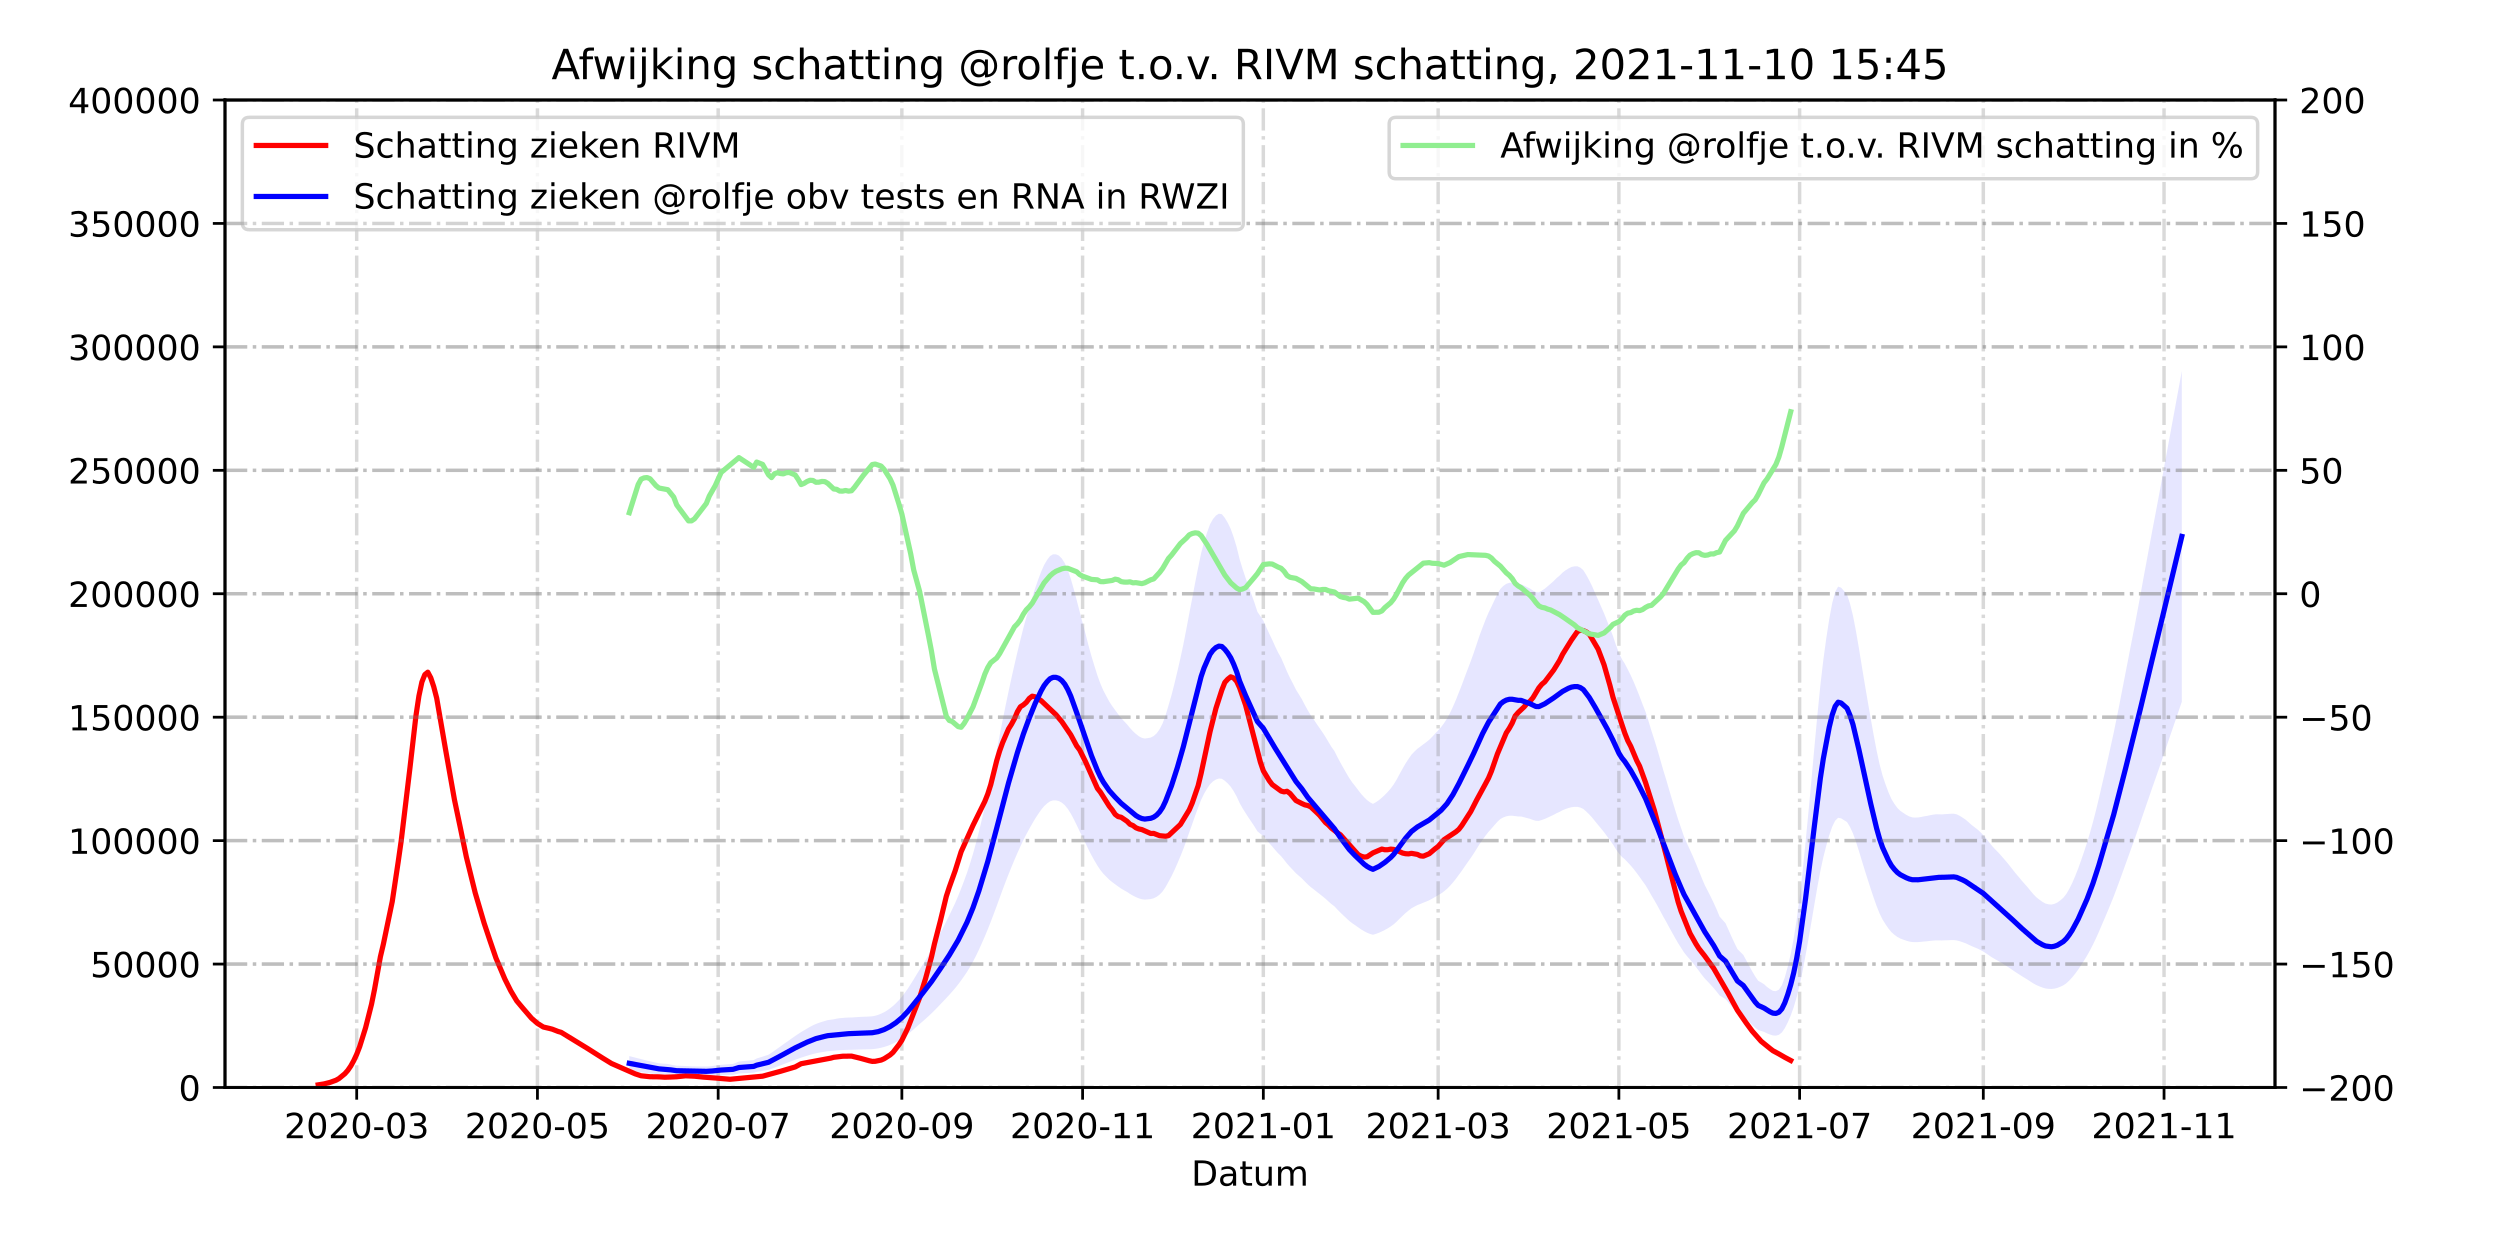 <?xml version="1.0" encoding="utf-8" standalone="no"?>
<!DOCTYPE svg PUBLIC "-//W3C//DTD SVG 1.1//EN"
  "http://www.w3.org/Graphics/SVG/1.1/DTD/svg11.dtd">
<!-- Created with matplotlib (https://matplotlib.org/) -->
<svg height="360pt" version="1.1" viewBox="0 0 720 360" width="720pt" xmlns="http://www.w3.org/2000/svg" xmlns:xlink="http://www.w3.org/1999/xlink">
 <defs>
  <style type="text/css">*{stroke-linecap:butt;stroke-linejoin:round;}</style>
 </defs>
 <g id="figure_1">
  <g id="patch_1">
   <path d="M 0 360 
L 720 360 
L 720 0 
L 0 0 
z
" style="fill:#ffffff;"/>
  </g>
  <g id="axes_1">
   <g id="patch_2">
    <path d="M 64.8 313.2 
L 655.2 313.2 
L 655.2 28.8 
L 64.8 28.8 
z
" style="fill:#ffffff;"/>
   </g>
   <g id="PolyCollection_1">
    <path clip-path="url(#pafc10a380f)" d="M 181.233 308.327 
L 181.233 308.327 
L 182.086 308.445 
L 182.94 308.562 
L 183.793 308.68 
L 184.646 308.798 
L 185.5 308.915 
L 186.353 309.033 
L 187.206 309.137 
L 188.06 309.234 
L 188.913 309.337 
L 189.766 309.442 
L 192.326 309.548 
L 193.179 309.646 
L 194.033 309.734 
L 194.886 309.816 
L 198.299 309.886 
L 199.152 309.921 
L 200.006 309.932 
L 203.419 309.941 
L 204.272 309.926 
L 205.126 309.871 
L 205.979 309.799 
L 207.686 309.681 
L 211.099 309.539 
L 211.952 309.366 
L 212.805 309.173 
L 217.072 308.948 
L 217.925 308.699 
L 219.632 308.413 
L 221.338 308.117 
L 222.192 307.814 
L 223.045 307.489 
L 223.898 307.164 
L 224.752 306.845 
L 225.605 306.506 
L 226.458 306.18 
L 227.311 305.854 
L 228.165 305.531 
L 229.018 305.21 
L 229.871 304.906 
L 230.725 304.602 
L 231.578 304.328 
L 232.431 304.06 
L 233.285 303.794 
L 234.138 303.554 
L 234.991 303.345 
L 235.844 303.17 
L 236.698 303.025 
L 237.551 302.886 
L 238.404 302.749 
L 240.111 302.625 
L 240.964 302.522 
L 241.818 302.451 
L 242.671 302.414 
L 243.524 302.373 
L 244.378 302.348 
L 245.231 302.343 
L 246.084 302.313 
L 246.937 302.28 
L 247.791 302.251 
L 248.644 302.232 
L 249.497 302.215 
L 250.351 302.192 
L 251.204 302.159 
L 252.057 302.072 
L 252.911 301.938 
L 253.764 301.748 
L 254.617 301.526 
L 255.47 301.261 
L 256.324 300.924 
L 257.177 300.56 
L 258.03 300.136 
L 258.884 299.657 
L 259.737 299.129 
L 260.59 298.527 
L 261.444 297.875 
L 262.297 297.155 
L 263.15 296.429 
L 264.003 295.664 
L 264.857 294.917 
L 265.71 294.182 
L 266.563 293.429 
L 267.417 292.654 
L 268.27 291.849 
L 269.123 291.011 
L 269.977 290.139 
L 270.83 289.235 
L 271.683 288.355 
L 272.536 287.443 
L 273.39 286.519 
L 274.243 285.56 
L 275.096 284.579 
L 275.95 283.507 
L 276.803 282.353 
L 277.656 281.156 
L 278.51 279.882 
L 279.363 278.477 
L 280.216 276.971 
L 281.07 275.312 
L 281.923 273.537 
L 282.776 271.64 
L 283.629 269.69 
L 284.483 267.632 
L 285.336 265.476 
L 286.189 263.227 
L 287.043 260.939 
L 287.896 258.594 
L 288.749 256.256 
L 289.603 253.993 
L 290.456 251.807 
L 291.309 249.685 
L 292.162 247.646 
L 293.016 245.669 
L 293.869 243.788 
L 294.722 241.968 
L 295.576 240.296 
L 296.429 238.714 
L 297.282 237.21 
L 298.136 235.764 
L 298.989 234.449 
L 299.842 233.23 
L 300.695 232.179 
L 301.549 231.398 
L 302.402 230.795 
L 303.255 230.518 
L 304.109 230.513 
L 304.962 230.709 
L 305.815 231.175 
L 306.669 231.903 
L 307.522 232.964 
L 308.375 234.291 
L 309.229 235.884 
L 310.082 237.613 
L 310.935 239.392 
L 311.788 241.145 
L 312.642 242.866 
L 313.495 244.668 
L 314.348 246.316 
L 315.202 247.845 
L 316.055 249.292 
L 316.908 250.564 
L 317.762 251.626 
L 318.615 252.5 
L 319.468 253.354 
L 320.321 254.051 
L 321.175 254.681 
L 322.028 255.307 
L 322.881 255.895 
L 323.735 256.401 
L 324.588 256.885 
L 325.441 257.449 
L 326.295 257.946 
L 327.148 258.374 
L 328.001 258.729 
L 328.854 258.978 
L 329.708 259.084 
L 330.561 259.016 
L 331.414 258.93 
L 332.268 258.697 
L 333.121 258.277 
L 333.974 257.638 
L 334.828 256.741 
L 335.681 255.477 
L 336.534 253.94 
L 337.387 252.37 
L 338.241 250.579 
L 339.094 248.659 
L 339.947 246.652 
L 340.801 244.506 
L 341.654 242.15 
L 342.507 239.701 
L 343.361 237.322 
L 344.214 234.886 
L 345.067 232.579 
L 345.921 230.363 
L 346.774 228.611 
L 347.627 227.143 
L 348.48 225.875 
L 349.334 225.053 
L 350.187 224.505 
L 351.04 224.216 
L 351.894 224.294 
L 352.747 224.865 
L 353.6 225.633 
L 354.454 226.581 
L 355.307 227.879 
L 356.16 229.397 
L 357.013 231.274 
L 357.867 232.785 
L 358.72 234.158 
L 359.573 235.467 
L 360.427 236.729 
L 361.28 238.01 
L 362.133 239.424 
L 363.84 240.79 
L 364.693 241.826 
L 365.546 242.824 
L 366.4 243.778 
L 367.253 244.801 
L 368.106 245.757 
L 368.96 246.576 
L 369.813 247.631 
L 370.666 248.711 
L 371.52 249.686 
L 372.373 250.564 
L 373.226 251.492 
L 374.079 252.233 
L 374.933 252.981 
L 375.786 253.866 
L 376.639 254.712 
L 377.493 255.477 
L 378.346 256.118 
L 379.199 256.811 
L 380.053 257.476 
L 380.906 258.14 
L 381.759 258.853 
L 382.613 259.633 
L 383.466 260.387 
L 384.319 261.027 
L 385.172 261.952 
L 386.026 262.812 
L 386.879 263.629 
L 387.732 264.437 
L 388.586 265.217 
L 389.439 265.889 
L 390.292 266.466 
L 391.146 267.071 
L 391.999 267.668 
L 392.852 268.175 
L 393.705 268.626 
L 394.559 268.969 
L 395.412 269.216 
L 396.265 268.957 
L 397.119 268.643 
L 397.972 268.258 
L 398.825 267.826 
L 399.679 267.356 
L 400.532 266.824 
L 401.385 266.198 
L 402.238 265.445 
L 403.092 264.582 
L 403.945 263.753 
L 404.798 262.955 
L 405.652 262.249 
L 406.505 261.585 
L 407.358 261.106 
L 408.212 260.665 
L 409.065 260.334 
L 409.918 259.977 
L 410.771 259.643 
L 411.625 259.273 
L 412.478 258.81 
L 413.331 258.318 
L 414.185 257.82 
L 415.038 257.315 
L 415.891 256.699 
L 416.745 255.974 
L 417.598 255.129 
L 418.451 254.153 
L 419.305 253.089 
L 420.158 251.928 
L 421.011 250.77 
L 421.864 249.521 
L 422.718 248.301 
L 423.571 247.1 
L 424.424 245.82 
L 425.278 244.458 
L 426.131 243.078 
L 426.984 241.857 
L 427.838 240.659 
L 428.691 239.572 
L 429.544 238.626 
L 430.397 237.639 
L 431.251 236.674 
L 432.104 235.885 
L 432.957 235.416 
L 433.811 235.096 
L 434.664 234.938 
L 435.517 234.935 
L 436.371 235.035 
L 437.224 235.142 
L 438.077 235.156 
L 438.93 235.367 
L 439.784 235.597 
L 440.637 235.819 
L 441.49 236.143 
L 442.344 236.389 
L 443.197 236.41 
L 444.05 236.147 
L 444.904 235.842 
L 445.757 235.459 
L 446.61 235.06 
L 447.464 234.656 
L 448.317 234.192 
L 449.17 233.81 
L 450.023 233.348 
L 450.877 232.999 
L 451.73 232.709 
L 452.583 232.483 
L 453.437 232.379 
L 454.29 232.372 
L 455.143 232.577 
L 455.997 232.98 
L 456.85 233.723 
L 457.703 234.558 
L 458.556 235.493 
L 459.41 236.556 
L 460.263 237.59 
L 461.116 238.632 
L 461.97 239.674 
L 462.823 240.831 
L 463.676 241.978 
L 464.53 243.192 
L 465.383 244.565 
L 466.236 245.79 
L 467.089 246.752 
L 467.943 247.481 
L 468.796 248.367 
L 469.649 249.284 
L 470.503 250.294 
L 471.356 251.402 
L 472.209 252.562 
L 473.063 253.773 
L 473.916 254.948 
L 474.769 256.383 
L 475.622 257.9 
L 476.476 259.318 
L 477.329 260.822 
L 478.182 262.412 
L 479.036 264.016 
L 479.889 265.5 
L 480.742 267.098 
L 481.596 268.639 
L 482.449 270.164 
L 483.302 271.637 
L 484.156 272.969 
L 485.009 274.31 
L 485.862 275.381 
L 486.715 276.352 
L 487.569 277.377 
L 488.422 278.461 
L 489.275 279.6 
L 490.129 280.748 
L 490.982 281.821 
L 491.835 282.709 
L 492.689 283.625 
L 493.542 284.571 
L 494.395 285.588 
L 495.248 286.695 
L 496.955 287.732 
L 497.808 288.757 
L 498.662 289.79 
L 499.515 290.776 
L 500.368 291.722 
L 502.075 292.639 
L 502.928 293.493 
L 503.781 294.339 
L 504.635 295.19 
L 505.488 295.965 
L 506.341 296.637 
L 508.048 297.181 
L 508.901 297.606 
L 509.755 297.936 
L 510.608 298.211 
L 511.461 298.264 
L 512.314 298.026 
L 513.168 297.359 
L 514.021 296.122 
L 514.874 294.459 
L 515.728 292.477 
L 516.581 290.099 
L 517.434 287.203 
L 518.288 283.738 
L 519.141 279.71 
L 519.994 275.164 
L 520.848 270.416 
L 521.701 265.468 
L 522.554 260.403 
L 523.407 255.446 
L 524.261 250.853 
L 525.114 246.922 
L 525.967 243.555 
L 526.821 240.556 
L 527.674 238.089 
L 528.527 236.357 
L 529.381 235.526 
L 530.234 235.684 
L 531.94 236.746 
L 532.794 238.159 
L 533.647 240 
L 534.5 242.373 
L 535.354 245.039 
L 536.207 247.861 
L 537.06 250.655 
L 537.914 253.336 
L 538.767 255.986 
L 539.62 258.546 
L 540.473 260.971 
L 541.327 263.094 
L 542.18 264.82 
L 543.033 266.191 
L 543.887 267.431 
L 544.74 268.47 
L 545.593 269.226 
L 546.447 269.852 
L 547.3 270.3 
L 548.153 270.617 
L 549.007 270.918 
L 549.86 271.159 
L 550.713 271.309 
L 551.566 271.343 
L 552.42 271.322 
L 553.273 271.252 
L 554.126 271.153 
L 554.98 271.082 
L 555.833 270.978 
L 556.686 270.893 
L 557.54 270.827 
L 558.393 270.835 
L 559.246 270.851 
L 560.099 270.81 
L 560.953 270.785 
L 561.806 270.751 
L 562.659 270.74 
L 563.513 270.835 
L 564.366 271.061 
L 565.219 271.349 
L 566.073 271.656 
L 566.926 272.052 
L 567.779 272.464 
L 568.632 272.822 
L 569.486 273.169 
L 570.339 273.587 
L 571.192 274.065 
L 572.046 274.597 
L 572.899 275.193 
L 573.752 275.765 
L 574.606 276.264 
L 575.459 276.727 
L 576.312 277.237 
L 577.165 277.761 
L 578.019 278.297 
L 578.872 278.867 
L 579.725 279.453 
L 580.579 280.036 
L 581.432 280.57 
L 582.285 281.133 
L 583.139 281.651 
L 583.992 282.171 
L 584.845 282.738 
L 585.699 283.276 
L 586.552 283.738 
L 587.405 284.092 
L 588.258 284.426 
L 589.112 284.674 
L 589.965 284.789 
L 590.818 284.828 
L 591.672 284.723 
L 592.525 284.514 
L 593.378 284.176 
L 594.232 283.781 
L 595.085 283.199 
L 595.938 282.414 
L 596.791 281.492 
L 597.645 280.428 
L 598.498 279.272 
L 599.351 277.984 
L 600.205 276.642 
L 601.058 275.238 
L 601.911 273.706 
L 602.765 272.06 
L 603.618 270.281 
L 604.471 268.381 
L 605.324 266.368 
L 606.178 264.399 
L 607.031 262.377 
L 607.884 260.3 
L 608.738 258.203 
L 609.591 255.942 
L 610.444 253.64 
L 611.298 251.268 
L 612.151 248.915 
L 613.004 246.544 
L 613.857 244.171 
L 614.711 241.808 
L 615.564 239.365 
L 616.417 236.903 
L 617.271 234.347 
L 618.124 231.87 
L 618.977 229.397 
L 619.831 226.913 
L 620.684 224.511 
L 621.537 222.073 
L 622.391 219.6 
L 623.244 217.057 
L 624.097 214.564 
L 624.95 212.072 
L 625.804 209.58 
L 626.657 207.088 
L 627.51 204.596 
L 628.364 202.104 
L 628.364 202.104 
L 628.364 106.878 
L 627.51 111.506 
L 626.657 116.135 
L 625.804 120.763 
L 624.95 125.391 
L 624.097 130.02 
L 623.244 134.648 
L 622.391 139.372 
L 621.537 143.963 
L 620.684 148.492 
L 619.831 152.953 
L 618.977 157.565 
L 618.124 162.158 
L 617.271 166.758 
L 616.417 171.506 
L 615.564 176.079 
L 614.711 180.615 
L 613.857 185.004 
L 613.004 189.41 
L 612.151 193.813 
L 611.298 198.183 
L 610.444 202.588 
L 609.591 206.863 
L 608.738 211.062 
L 607.884 214.958 
L 607.031 218.814 
L 606.178 222.569 
L 605.324 226.226 
L 604.471 229.964 
L 603.618 233.494 
L 602.765 236.797 
L 601.911 239.854 
L 601.058 242.699 
L 600.205 245.306 
L 599.351 247.799 
L 598.498 250.191 
L 597.645 252.338 
L 596.791 254.314 
L 595.938 256.025 
L 595.085 257.484 
L 594.232 258.564 
L 593.378 259.298 
L 592.525 259.925 
L 591.672 260.313 
L 590.818 260.509 
L 589.965 260.437 
L 589.112 260.223 
L 588.258 259.762 
L 587.405 259.142 
L 586.552 258.485 
L 585.699 257.627 
L 584.845 256.627 
L 583.992 255.575 
L 583.139 254.608 
L 582.285 253.647 
L 581.432 252.601 
L 580.579 251.61 
L 579.725 250.527 
L 578.872 249.439 
L 578.019 248.381 
L 577.165 247.384 
L 576.312 246.411 
L 575.459 245.464 
L 574.606 244.605 
L 573.752 243.678 
L 572.899 242.615 
L 572.046 241.509 
L 571.192 240.52 
L 570.339 239.633 
L 569.486 238.857 
L 568.632 238.213 
L 567.779 237.547 
L 566.926 236.782 
L 566.073 236.047 
L 565.219 235.476 
L 564.366 234.943 
L 563.513 234.523 
L 562.659 234.345 
L 561.806 234.366 
L 560.953 234.428 
L 560.099 234.476 
L 559.246 234.552 
L 558.393 234.522 
L 557.54 234.508 
L 556.686 234.63 
L 555.833 234.788 
L 554.98 234.981 
L 554.126 235.113 
L 553.273 235.297 
L 552.42 235.427 
L 551.566 235.466 
L 550.713 235.402 
L 549.86 235.123 
L 549.007 234.677 
L 548.153 234.117 
L 547.3 233.528 
L 546.447 232.697 
L 545.593 231.535 
L 544.74 230.13 
L 543.887 228.201 
L 543.033 225.897 
L 542.18 223.351 
L 541.327 220.146 
L 540.473 216.203 
L 539.62 211.699 
L 538.767 206.945 
L 537.914 202.024 
L 537.06 197.044 
L 536.207 191.857 
L 535.354 186.616 
L 534.5 181.664 
L 533.647 177.257 
L 532.794 173.837 
L 531.94 171.213 
L 530.234 169.243 
L 529.381 168.948 
L 528.527 170.491 
L 527.674 173.709 
L 526.821 178.29 
L 525.967 183.859 
L 525.114 190.112 
L 524.261 197.413 
L 523.407 205.943 
L 522.554 215.149 
L 521.701 224.555 
L 520.848 233.745 
L 519.994 242.561 
L 519.141 251.005 
L 518.288 258.484 
L 517.434 264.919 
L 516.581 270.298 
L 515.728 274.715 
L 514.874 278.395 
L 514.021 281.484 
L 513.168 283.781 
L 512.314 285.019 
L 511.461 285.462 
L 510.608 285.364 
L 509.755 284.852 
L 508.901 284.239 
L 508.048 283.451 
L 506.341 282.44 
L 505.488 281.193 
L 504.635 279.753 
L 503.781 278.173 
L 502.928 276.602 
L 502.075 275.015 
L 500.368 273.312 
L 499.515 271.556 
L 498.662 269.724 
L 497.808 267.805 
L 496.955 265.903 
L 495.248 263.976 
L 494.395 261.92 
L 493.542 260.032 
L 492.689 258.274 
L 491.835 256.574 
L 490.982 254.925 
L 490.129 252.933 
L 489.275 250.8 
L 488.422 248.685 
L 487.569 246.671 
L 486.715 244.769 
L 485.862 242.964 
L 485.009 240.977 
L 484.156 238.486 
L 483.302 236.011 
L 482.449 233.276 
L 481.596 230.444 
L 480.742 227.582 
L 479.889 224.613 
L 479.036 221.858 
L 478.182 218.879 
L 477.329 215.926 
L 476.476 213.134 
L 475.622 210.5 
L 474.769 207.683 
L 473.916 205.017 
L 473.063 202.836 
L 472.209 200.587 
L 471.356 198.432 
L 470.503 196.375 
L 469.649 194.499 
L 468.796 192.796 
L 467.943 191.15 
L 467.089 189.797 
L 466.236 188.01 
L 465.383 185.735 
L 464.53 183.185 
L 463.676 180.931 
L 462.823 178.801 
L 461.97 176.651 
L 461.116 174.717 
L 460.263 172.782 
L 459.41 170.862 
L 458.556 168.887 
L 457.703 167.15 
L 456.85 165.599 
L 455.997 164.219 
L 455.143 163.471 
L 454.29 163.091 
L 453.437 163.104 
L 452.583 163.296 
L 451.73 163.717 
L 450.877 164.255 
L 450.023 164.904 
L 449.17 165.761 
L 448.317 166.471 
L 447.464 167.332 
L 446.61 168.083 
L 445.757 168.823 
L 444.904 169.535 
L 444.05 170.101 
L 443.197 170.59 
L 442.344 170.551 
L 441.49 170.094 
L 440.637 169.492 
L 439.784 169.081 
L 438.93 168.653 
L 438.077 168.262 
L 437.224 168.236 
L 436.371 168.037 
L 435.517 167.85 
L 434.664 167.857 
L 433.811 168.151 
L 432.957 168.743 
L 432.104 169.616 
L 431.251 171.08 
L 430.397 172.872 
L 429.544 174.706 
L 428.691 176.463 
L 427.838 178.482 
L 426.984 180.705 
L 426.131 182.974 
L 425.278 185.536 
L 424.424 188.067 
L 423.571 190.442 
L 422.718 192.673 
L 421.864 194.939 
L 421.011 197.259 
L 420.158 199.409 
L 419.305 201.565 
L 418.451 203.541 
L 417.598 205.355 
L 416.745 206.923 
L 415.891 208.269 
L 415.038 209.413 
L 414.185 210.352 
L 413.331 211.275 
L 412.478 212.191 
L 411.625 213.05 
L 410.771 213.738 
L 409.918 214.358 
L 409.065 215.02 
L 408.212 215.636 
L 407.358 216.454 
L 406.505 217.344 
L 405.652 218.577 
L 404.798 219.887 
L 403.945 221.369 
L 403.092 222.909 
L 402.238 224.513 
L 401.385 225.911 
L 400.532 227.074 
L 399.679 228.062 
L 398.825 228.935 
L 397.972 229.735 
L 397.119 230.451 
L 396.265 231.034 
L 395.412 231.515 
L 394.559 231.056 
L 393.705 230.42 
L 392.852 229.582 
L 391.999 228.64 
L 391.146 227.532 
L 390.292 226.409 
L 389.439 225.336 
L 388.586 224.089 
L 387.732 222.641 
L 386.879 221.139 
L 386.026 219.621 
L 385.172 218.024 
L 384.319 216.307 
L 383.466 215.119 
L 382.613 213.718 
L 381.759 212.27 
L 380.906 210.945 
L 380.053 209.713 
L 379.199 208.477 
L 378.346 207.19 
L 377.493 205.999 
L 376.639 204.579 
L 375.786 203.008 
L 374.933 201.365 
L 374.079 199.975 
L 373.226 198.6 
L 372.373 196.876 
L 371.52 195.245 
L 370.666 193.435 
L 369.813 191.428 
L 368.96 189.469 
L 368.106 187.949 
L 367.253 186.174 
L 366.4 184.274 
L 365.546 182.502 
L 364.693 180.649 
L 363.84 178.723 
L 362.133 176.187 
L 361.28 173.561 
L 360.427 171.182 
L 359.573 168.839 
L 358.72 166.407 
L 357.867 163.859 
L 357.013 161.052 
L 356.16 157.566 
L 355.307 154.747 
L 354.454 152.336 
L 353.6 150.576 
L 352.747 149.15 
L 351.894 148.09 
L 351.04 147.944 
L 350.187 148.48 
L 349.334 149.498 
L 348.48 151.025 
L 347.627 153.379 
L 346.774 156.105 
L 345.921 159.36 
L 345.067 163.475 
L 344.214 167.76 
L 343.361 172.283 
L 342.507 176.701 
L 341.654 181.25 
L 340.801 185.626 
L 339.947 189.61 
L 339.094 193.338 
L 338.241 196.903 
L 337.387 200.231 
L 336.534 203.146 
L 335.681 206 
L 334.828 208.347 
L 333.974 210.013 
L 333.121 211.2 
L 332.268 211.981 
L 331.414 212.414 
L 330.561 212.573 
L 329.708 212.698 
L 328.854 212.502 
L 328.001 212.04 
L 327.148 211.38 
L 326.295 210.586 
L 325.441 209.662 
L 324.588 208.615 
L 323.735 207.716 
L 322.881 206.777 
L 322.028 205.684 
L 321.175 204.522 
L 320.321 203.352 
L 319.468 202.057 
L 318.615 200.472 
L 317.762 198.849 
L 316.908 196.875 
L 316.055 194.513 
L 315.202 191.826 
L 314.348 188.987 
L 313.495 185.926 
L 312.642 182.579 
L 311.788 179.383 
L 310.935 176.127 
L 310.082 172.825 
L 309.229 169.613 
L 308.375 166.654 
L 307.522 164.19 
L 306.669 162.22 
L 305.815 160.868 
L 304.962 160.003 
L 304.109 159.638 
L 303.255 159.648 
L 302.402 160.162 
L 301.549 161.281 
L 300.695 162.732 
L 299.842 164.684 
L 298.989 166.949 
L 298.136 169.39 
L 297.282 172.077 
L 296.429 174.868 
L 295.576 177.807 
L 294.722 180.912 
L 293.869 184.292 
L 293.016 187.785 
L 292.162 191.456 
L 291.309 195.244 
L 290.456 199.184 
L 289.603 203.244 
L 288.749 207.446 
L 287.896 211.789 
L 287.043 216.144 
L 286.189 220.392 
L 285.336 224.569 
L 284.483 228.574 
L 283.629 232.396 
L 282.776 236.017 
L 281.923 239.54 
L 281.07 242.836 
L 280.216 245.918 
L 279.363 248.714 
L 278.51 251.323 
L 277.656 253.689 
L 276.803 255.913 
L 275.95 258.056 
L 275.096 260.047 
L 274.243 261.868 
L 273.39 263.65 
L 272.536 265.366 
L 271.683 267.059 
L 270.83 268.694 
L 269.977 270.372 
L 269.123 271.993 
L 268.27 273.548 
L 267.417 275.044 
L 266.563 276.483 
L 265.71 277.88 
L 264.857 279.245 
L 264.003 280.633 
L 263.15 282.055 
L 262.297 283.402 
L 261.444 284.74 
L 260.59 285.95 
L 259.737 287.069 
L 258.884 288.048 
L 258.03 288.938 
L 257.177 289.725 
L 256.324 290.402 
L 255.47 291.028 
L 254.617 291.52 
L 253.764 291.932 
L 252.911 292.285 
L 252.057 292.534 
L 251.204 292.696 
L 250.351 292.756 
L 249.497 292.8 
L 248.644 292.831 
L 247.791 292.865 
L 246.937 292.919 
L 246.084 292.982 
L 245.231 293.037 
L 244.378 293.046 
L 243.524 293.093 
L 242.671 293.17 
L 241.818 293.238 
L 240.964 293.37 
L 240.111 293.561 
L 238.404 293.792 
L 237.551 294.046 
L 236.698 294.303 
L 235.844 294.573 
L 234.991 294.898 
L 234.138 295.286 
L 233.285 295.731 
L 232.431 296.226 
L 231.578 296.724 
L 230.725 297.233 
L 229.871 297.796 
L 229.018 298.362 
L 228.165 298.957 
L 227.311 299.558 
L 226.458 300.163 
L 225.605 300.767 
L 224.752 301.398 
L 223.898 301.99 
L 223.045 302.594 
L 222.192 303.198 
L 221.338 303.76 
L 219.632 304.309 
L 217.925 304.841 
L 217.072 305.303 
L 212.805 305.722 
L 211.952 306.079 
L 211.099 306.401 
L 207.686 306.665 
L 205.979 306.883 
L 205.126 307.017 
L 204.272 307.12 
L 203.419 307.148 
L 200.006 307.132 
L 199.152 307.11 
L 198.299 307.045 
L 194.886 306.916 
L 194.033 306.764 
L 193.179 306.599 
L 192.326 306.418 
L 189.766 306.221 
L 188.913 306.026 
L 188.06 305.835 
L 187.206 305.654 
L 186.353 305.461 
L 185.5 305.242 
L 184.646 305.024 
L 183.793 304.806 
L 182.94 304.587 
L 182.086 304.369 
L 181.233 304.15 
z
" style="fill:#0000ff;fill-opacity:0.1;"/>
   </g>
   <g id="matplotlib.axis_1">
    <g id="xtick_1">
     <g id="line2d_1">
      <path clip-path="url(#pafc10a380f)" d="M 102.729 313.2 
L 102.729 28.8 
" style="fill:none;stroke:#808080;stroke-dasharray:6.4,1.6,1,1.6;stroke-dashoffset:0;stroke-opacity:0.3;"/>
     </g>
     <g id="line2d_2">
      <defs>
       <path d="M 0 0 
L 0 3.5 
" id="maacc9c85c4" style="stroke:#000000;stroke-width:0.8;"/>
      </defs>
      <g>
       <use style="stroke:#000000;stroke-width:0.8;" x="102.729" xlink:href="#maacc9c85c4" y="313.2"/>
      </g>
     </g>
     <g id="text_1">
      <!-- 2020-03 -->
      <g transform="translate(81.838 327.798)scale(0.1 -0.1)">
       <defs>
        <path d="M 19.188 8.297 
L 53.609 8.297 
L 53.609 0 
L 7.328 0 
L 7.328 8.297 
Q 12.938 14.109 22.625 23.891 
Q 32.328 33.688 34.812 36.531 
Q 39.547 41.844 41.422 45.531 
Q 43.312 49.219 43.312 52.781 
Q 43.312 58.594 39.234 62.25 
Q 35.156 65.922 28.609 65.922 
Q 23.969 65.922 18.812 64.312 
Q 13.672 62.703 7.812 59.422 
L 7.812 69.391 
Q 13.766 71.781 18.938 73 
Q 24.125 74.219 28.422 74.219 
Q 39.75 74.219 46.484 68.547 
Q 53.219 62.891 53.219 53.422 
Q 53.219 48.922 51.531 44.891 
Q 49.859 40.875 45.406 35.406 
Q 44.188 33.984 37.641 27.219 
Q 31.109 20.453 19.188 8.297 
z
" id="DejaVuSans-50"/>
        <path d="M 31.781 66.406 
Q 24.172 66.406 20.328 58.906 
Q 16.5 51.422 16.5 36.375 
Q 16.5 21.391 20.328 13.891 
Q 24.172 6.391 31.781 6.391 
Q 39.453 6.391 43.281 13.891 
Q 47.125 21.391 47.125 36.375 
Q 47.125 51.422 43.281 58.906 
Q 39.453 66.406 31.781 66.406 
z
M 31.781 74.219 
Q 44.047 74.219 50.516 64.516 
Q 56.984 54.828 56.984 36.375 
Q 56.984 17.969 50.516 8.266 
Q 44.047 -1.422 31.781 -1.422 
Q 19.531 -1.422 13.062 8.266 
Q 6.594 17.969 6.594 36.375 
Q 6.594 54.828 13.062 64.516 
Q 19.531 74.219 31.781 74.219 
z
" id="DejaVuSans-48"/>
        <path d="M 4.891 31.391 
L 31.203 31.391 
L 31.203 23.391 
L 4.891 23.391 
z
" id="DejaVuSans-45"/>
        <path d="M 40.578 39.312 
Q 47.656 37.797 51.625 33 
Q 55.609 28.219 55.609 21.188 
Q 55.609 10.406 48.188 4.484 
Q 40.766 -1.422 27.094 -1.422 
Q 22.516 -1.422 17.656 -0.516 
Q 12.797 0.391 7.625 2.203 
L 7.625 11.719 
Q 11.719 9.328 16.594 8.109 
Q 21.484 6.891 26.812 6.891 
Q 36.078 6.891 40.938 10.547 
Q 45.797 14.203 45.797 21.188 
Q 45.797 27.641 41.281 31.266 
Q 36.766 34.906 28.719 34.906 
L 20.219 34.906 
L 20.219 43.016 
L 29.109 43.016 
Q 36.375 43.016 40.234 45.922 
Q 44.094 48.828 44.094 54.297 
Q 44.094 59.906 40.109 62.906 
Q 36.141 65.922 28.719 65.922 
Q 24.656 65.922 20.016 65.031 
Q 15.375 64.156 9.812 62.312 
L 9.812 71.094 
Q 15.438 72.656 20.344 73.438 
Q 25.25 74.219 29.594 74.219 
Q 40.828 74.219 47.359 69.109 
Q 53.906 64.016 53.906 55.328 
Q 53.906 49.266 50.438 45.094 
Q 46.969 40.922 40.578 39.312 
z
" id="DejaVuSans-51"/>
       </defs>
       <use xlink:href="#DejaVuSans-50"/>
       <use x="63.623" xlink:href="#DejaVuSans-48"/>
       <use x="127.246" xlink:href="#DejaVuSans-50"/>
       <use x="190.869" xlink:href="#DejaVuSans-48"/>
       <use x="254.492" xlink:href="#DejaVuSans-45"/>
       <use x="290.576" xlink:href="#DejaVuSans-48"/>
       <use x="354.199" xlink:href="#DejaVuSans-51"/>
      </g>
     </g>
    </g>
    <g id="xtick_2">
     <g id="line2d_3">
      <path clip-path="url(#pafc10a380f)" d="M 154.781 313.2 
L 154.781 28.8 
" style="fill:none;stroke:#808080;stroke-dasharray:6.4,1.6,1,1.6;stroke-dashoffset:0;stroke-opacity:0.3;"/>
     </g>
     <g id="line2d_4">
      <g>
       <use style="stroke:#000000;stroke-width:0.8;" x="154.781" xlink:href="#maacc9c85c4" y="313.2"/>
      </g>
     </g>
     <g id="text_2">
      <!-- 2020-05 -->
      <g transform="translate(133.889 327.798)scale(0.1 -0.1)">
       <defs>
        <path d="M 10.797 72.906 
L 49.516 72.906 
L 49.516 64.594 
L 19.828 64.594 
L 19.828 46.734 
Q 21.969 47.469 24.109 47.828 
Q 26.266 48.188 28.422 48.188 
Q 40.625 48.188 47.75 41.5 
Q 54.891 34.812 54.891 23.391 
Q 54.891 11.625 47.562 5.094 
Q 40.234 -1.422 26.906 -1.422 
Q 22.312 -1.422 17.547 -0.641 
Q 12.797 0.141 7.719 1.703 
L 7.719 11.625 
Q 12.109 9.234 16.797 8.062 
Q 21.484 6.891 26.703 6.891 
Q 35.156 6.891 40.078 11.328 
Q 45.016 15.766 45.016 23.391 
Q 45.016 31 40.078 35.438 
Q 35.156 39.891 26.703 39.891 
Q 22.75 39.891 18.812 39.016 
Q 14.891 38.141 10.797 36.281 
z
" id="DejaVuSans-53"/>
       </defs>
       <use xlink:href="#DejaVuSans-50"/>
       <use x="63.623" xlink:href="#DejaVuSans-48"/>
       <use x="127.246" xlink:href="#DejaVuSans-50"/>
       <use x="190.869" xlink:href="#DejaVuSans-48"/>
       <use x="254.492" xlink:href="#DejaVuSans-45"/>
       <use x="290.576" xlink:href="#DejaVuSans-48"/>
       <use x="354.199" xlink:href="#DejaVuSans-53"/>
      </g>
     </g>
    </g>
    <g id="xtick_3">
     <g id="line2d_5">
      <path clip-path="url(#pafc10a380f)" d="M 206.832 313.2 
L 206.832 28.8 
" style="fill:none;stroke:#808080;stroke-dasharray:6.4,1.6,1,1.6;stroke-dashoffset:0;stroke-opacity:0.3;"/>
     </g>
     <g id="line2d_6">
      <g>
       <use style="stroke:#000000;stroke-width:0.8;" x="206.832" xlink:href="#maacc9c85c4" y="313.2"/>
      </g>
     </g>
     <g id="text_3">
      <!-- 2020-07 -->
      <g transform="translate(185.941 327.798)scale(0.1 -0.1)">
       <defs>
        <path d="M 8.203 72.906 
L 55.078 72.906 
L 55.078 68.703 
L 28.609 0 
L 18.312 0 
L 43.219 64.594 
L 8.203 64.594 
z
" id="DejaVuSans-55"/>
       </defs>
       <use xlink:href="#DejaVuSans-50"/>
       <use x="63.623" xlink:href="#DejaVuSans-48"/>
       <use x="127.246" xlink:href="#DejaVuSans-50"/>
       <use x="190.869" xlink:href="#DejaVuSans-48"/>
       <use x="254.492" xlink:href="#DejaVuSans-45"/>
       <use x="290.576" xlink:href="#DejaVuSans-48"/>
       <use x="354.199" xlink:href="#DejaVuSans-55"/>
      </g>
     </g>
    </g>
    <g id="xtick_4">
     <g id="line2d_7">
      <path clip-path="url(#pafc10a380f)" d="M 259.737 313.2 
L 259.737 28.8 
" style="fill:none;stroke:#808080;stroke-dasharray:6.4,1.6,1,1.6;stroke-dashoffset:0;stroke-opacity:0.3;"/>
     </g>
     <g id="line2d_8">
      <g>
       <use style="stroke:#000000;stroke-width:0.8;" x="259.737" xlink:href="#maacc9c85c4" y="313.2"/>
      </g>
     </g>
     <g id="text_4">
      <!-- 2020-09 -->
      <g transform="translate(238.846 327.798)scale(0.1 -0.1)">
       <defs>
        <path d="M 10.984 1.516 
L 10.984 10.5 
Q 14.703 8.734 18.5 7.812 
Q 22.312 6.891 25.984 6.891 
Q 35.75 6.891 40.891 13.453 
Q 46.047 20.016 46.781 33.406 
Q 43.953 29.203 39.594 26.953 
Q 35.25 24.703 29.984 24.703 
Q 19.047 24.703 12.672 31.312 
Q 6.297 37.938 6.297 49.422 
Q 6.297 60.641 12.938 67.422 
Q 19.578 74.219 30.609 74.219 
Q 43.266 74.219 49.922 64.516 
Q 56.594 54.828 56.594 36.375 
Q 56.594 19.141 48.406 8.859 
Q 40.234 -1.422 26.422 -1.422 
Q 22.703 -1.422 18.891 -0.688 
Q 15.094 0.047 10.984 1.516 
z
M 30.609 32.422 
Q 37.25 32.422 41.125 36.953 
Q 45.016 41.5 45.016 49.422 
Q 45.016 57.281 41.125 61.844 
Q 37.25 66.406 30.609 66.406 
Q 23.969 66.406 20.094 61.844 
Q 16.219 57.281 16.219 49.422 
Q 16.219 41.5 20.094 36.953 
Q 23.969 32.422 30.609 32.422 
z
" id="DejaVuSans-57"/>
       </defs>
       <use xlink:href="#DejaVuSans-50"/>
       <use x="63.623" xlink:href="#DejaVuSans-48"/>
       <use x="127.246" xlink:href="#DejaVuSans-50"/>
       <use x="190.869" xlink:href="#DejaVuSans-48"/>
       <use x="254.492" xlink:href="#DejaVuSans-45"/>
       <use x="290.576" xlink:href="#DejaVuSans-48"/>
       <use x="354.199" xlink:href="#DejaVuSans-57"/>
      </g>
     </g>
    </g>
    <g id="xtick_5">
     <g id="line2d_9">
      <path clip-path="url(#pafc10a380f)" d="M 311.788 313.2 
L 311.788 28.8 
" style="fill:none;stroke:#808080;stroke-dasharray:6.4,1.6,1,1.6;stroke-dashoffset:0;stroke-opacity:0.3;"/>
     </g>
     <g id="line2d_10">
      <g>
       <use style="stroke:#000000;stroke-width:0.8;" x="311.788" xlink:href="#maacc9c85c4" y="313.2"/>
      </g>
     </g>
     <g id="text_5">
      <!-- 2020-11 -->
      <g transform="translate(290.897 327.798)scale(0.1 -0.1)">
       <defs>
        <path d="M 12.406 8.297 
L 28.516 8.297 
L 28.516 63.922 
L 10.984 60.406 
L 10.984 69.391 
L 28.422 72.906 
L 38.281 72.906 
L 38.281 8.297 
L 54.391 8.297 
L 54.391 0 
L 12.406 0 
z
" id="DejaVuSans-49"/>
       </defs>
       <use xlink:href="#DejaVuSans-50"/>
       <use x="63.623" xlink:href="#DejaVuSans-48"/>
       <use x="127.246" xlink:href="#DejaVuSans-50"/>
       <use x="190.869" xlink:href="#DejaVuSans-48"/>
       <use x="254.492" xlink:href="#DejaVuSans-45"/>
       <use x="290.576" xlink:href="#DejaVuSans-49"/>
       <use x="354.199" xlink:href="#DejaVuSans-49"/>
      </g>
     </g>
    </g>
    <g id="xtick_6">
     <g id="line2d_11">
      <path clip-path="url(#pafc10a380f)" d="M 363.84 313.2 
L 363.84 28.8 
" style="fill:none;stroke:#808080;stroke-dasharray:6.4,1.6,1,1.6;stroke-dashoffset:0;stroke-opacity:0.3;"/>
     </g>
     <g id="line2d_12">
      <g>
       <use style="stroke:#000000;stroke-width:0.8;" x="363.84" xlink:href="#maacc9c85c4" y="313.2"/>
      </g>
     </g>
     <g id="text_6">
      <!-- 2021-01 -->
      <g transform="translate(342.948 327.798)scale(0.1 -0.1)">
       <use xlink:href="#DejaVuSans-50"/>
       <use x="63.623" xlink:href="#DejaVuSans-48"/>
       <use x="127.246" xlink:href="#DejaVuSans-50"/>
       <use x="190.869" xlink:href="#DejaVuSans-49"/>
       <use x="254.492" xlink:href="#DejaVuSans-45"/>
       <use x="290.576" xlink:href="#DejaVuSans-48"/>
       <use x="354.199" xlink:href="#DejaVuSans-49"/>
      </g>
     </g>
    </g>
    <g id="xtick_7">
     <g id="line2d_13">
      <path clip-path="url(#pafc10a380f)" d="M 414.185 313.2 
L 414.185 28.8 
" style="fill:none;stroke:#808080;stroke-dasharray:6.4,1.6,1,1.6;stroke-dashoffset:0;stroke-opacity:0.3;"/>
     </g>
     <g id="line2d_14">
      <g>
       <use style="stroke:#000000;stroke-width:0.8;" x="414.185" xlink:href="#maacc9c85c4" y="313.2"/>
      </g>
     </g>
     <g id="text_7">
      <!-- 2021-03 -->
      <g transform="translate(393.293 327.798)scale(0.1 -0.1)">
       <use xlink:href="#DejaVuSans-50"/>
       <use x="63.623" xlink:href="#DejaVuSans-48"/>
       <use x="127.246" xlink:href="#DejaVuSans-50"/>
       <use x="190.869" xlink:href="#DejaVuSans-49"/>
       <use x="254.492" xlink:href="#DejaVuSans-45"/>
       <use x="290.576" xlink:href="#DejaVuSans-48"/>
       <use x="354.199" xlink:href="#DejaVuSans-51"/>
      </g>
     </g>
    </g>
    <g id="xtick_8">
     <g id="line2d_15">
      <path clip-path="url(#pafc10a380f)" d="M 466.236 313.2 
L 466.236 28.8 
" style="fill:none;stroke:#808080;stroke-dasharray:6.4,1.6,1,1.6;stroke-dashoffset:0;stroke-opacity:0.3;"/>
     </g>
     <g id="line2d_16">
      <g>
       <use style="stroke:#000000;stroke-width:0.8;" x="466.236" xlink:href="#maacc9c85c4" y="313.2"/>
      </g>
     </g>
     <g id="text_8">
      <!-- 2021-05 -->
      <g transform="translate(445.345 327.798)scale(0.1 -0.1)">
       <use xlink:href="#DejaVuSans-50"/>
       <use x="63.623" xlink:href="#DejaVuSans-48"/>
       <use x="127.246" xlink:href="#DejaVuSans-50"/>
       <use x="190.869" xlink:href="#DejaVuSans-49"/>
       <use x="254.492" xlink:href="#DejaVuSans-45"/>
       <use x="290.576" xlink:href="#DejaVuSans-48"/>
       <use x="354.199" xlink:href="#DejaVuSans-53"/>
      </g>
     </g>
    </g>
    <g id="xtick_9">
     <g id="line2d_17">
      <path clip-path="url(#pafc10a380f)" d="M 518.288 313.2 
L 518.288 28.8 
" style="fill:none;stroke:#808080;stroke-dasharray:6.4,1.6,1,1.6;stroke-dashoffset:0;stroke-opacity:0.3;"/>
     </g>
     <g id="line2d_18">
      <g>
       <use style="stroke:#000000;stroke-width:0.8;" x="518.288" xlink:href="#maacc9c85c4" y="313.2"/>
      </g>
     </g>
     <g id="text_9">
      <!-- 2021-07 -->
      <g transform="translate(497.396 327.798)scale(0.1 -0.1)">
       <use xlink:href="#DejaVuSans-50"/>
       <use x="63.623" xlink:href="#DejaVuSans-48"/>
       <use x="127.246" xlink:href="#DejaVuSans-50"/>
       <use x="190.869" xlink:href="#DejaVuSans-49"/>
       <use x="254.492" xlink:href="#DejaVuSans-45"/>
       <use x="290.576" xlink:href="#DejaVuSans-48"/>
       <use x="354.199" xlink:href="#DejaVuSans-55"/>
      </g>
     </g>
    </g>
    <g id="xtick_10">
     <g id="line2d_19">
      <path clip-path="url(#pafc10a380f)" d="M 571.192 313.2 
L 571.192 28.8 
" style="fill:none;stroke:#808080;stroke-dasharray:6.4,1.6,1,1.6;stroke-dashoffset:0;stroke-opacity:0.3;"/>
     </g>
     <g id="line2d_20">
      <g>
       <use style="stroke:#000000;stroke-width:0.8;" x="571.192" xlink:href="#maacc9c85c4" y="313.2"/>
      </g>
     </g>
     <g id="text_10">
      <!-- 2021-09 -->
      <g transform="translate(550.301 327.798)scale(0.1 -0.1)">
       <use xlink:href="#DejaVuSans-50"/>
       <use x="63.623" xlink:href="#DejaVuSans-48"/>
       <use x="127.246" xlink:href="#DejaVuSans-50"/>
       <use x="190.869" xlink:href="#DejaVuSans-49"/>
       <use x="254.492" xlink:href="#DejaVuSans-45"/>
       <use x="290.576" xlink:href="#DejaVuSans-48"/>
       <use x="354.199" xlink:href="#DejaVuSans-57"/>
      </g>
     </g>
    </g>
    <g id="xtick_11">
     <g id="line2d_21">
      <path clip-path="url(#pafc10a380f)" d="M 623.244 313.2 
L 623.244 28.8 
" style="fill:none;stroke:#808080;stroke-dasharray:6.4,1.6,1,1.6;stroke-dashoffset:0;stroke-opacity:0.3;"/>
     </g>
     <g id="line2d_22">
      <g>
       <use style="stroke:#000000;stroke-width:0.8;" x="623.244" xlink:href="#maacc9c85c4" y="313.2"/>
      </g>
     </g>
     <g id="text_11">
      <!-- 2021-11 -->
      <g transform="translate(602.352 327.798)scale(0.1 -0.1)">
       <use xlink:href="#DejaVuSans-50"/>
       <use x="63.623" xlink:href="#DejaVuSans-48"/>
       <use x="127.246" xlink:href="#DejaVuSans-50"/>
       <use x="190.869" xlink:href="#DejaVuSans-49"/>
       <use x="254.492" xlink:href="#DejaVuSans-45"/>
       <use x="290.576" xlink:href="#DejaVuSans-49"/>
       <use x="354.199" xlink:href="#DejaVuSans-49"/>
      </g>
     </g>
    </g>
    <g id="text_12">
     <!-- Datum -->
     <g transform="translate(343.087 341.477)scale(0.1 -0.1)">
      <defs>
       <path d="M 19.672 64.797 
L 19.672 8.109 
L 31.594 8.109 
Q 46.688 8.109 53.688 14.938 
Q 60.688 21.781 60.688 36.531 
Q 60.688 51.172 53.688 57.984 
Q 46.688 64.797 31.594 64.797 
z
M 9.812 72.906 
L 30.078 72.906 
Q 51.266 72.906 61.172 64.094 
Q 71.094 55.281 71.094 36.531 
Q 71.094 17.672 61.125 8.828 
Q 51.172 0 30.078 0 
L 9.812 0 
z
" id="DejaVuSans-68"/>
       <path d="M 34.281 27.484 
Q 23.391 27.484 19.188 25 
Q 14.984 22.516 14.984 16.5 
Q 14.984 11.719 18.141 8.906 
Q 21.297 6.109 26.703 6.109 
Q 34.188 6.109 38.703 11.406 
Q 43.219 16.703 43.219 25.484 
L 43.219 27.484 
z
M 52.203 31.203 
L 52.203 0 
L 43.219 0 
L 43.219 8.297 
Q 40.141 3.328 35.547 0.953 
Q 30.953 -1.422 24.312 -1.422 
Q 15.922 -1.422 10.953 3.297 
Q 6 8.016 6 15.922 
Q 6 25.141 12.172 29.828 
Q 18.359 34.516 30.609 34.516 
L 43.219 34.516 
L 43.219 35.406 
Q 43.219 41.609 39.141 45 
Q 35.062 48.391 27.688 48.391 
Q 23 48.391 18.547 47.266 
Q 14.109 46.141 10.016 43.891 
L 10.016 52.203 
Q 14.938 54.109 19.578 55.047 
Q 24.219 56 28.609 56 
Q 40.484 56 46.344 49.844 
Q 52.203 43.703 52.203 31.203 
z
" id="DejaVuSans-97"/>
       <path d="M 18.312 70.219 
L 18.312 54.688 
L 36.812 54.688 
L 36.812 47.703 
L 18.312 47.703 
L 18.312 18.016 
Q 18.312 11.328 20.141 9.422 
Q 21.969 7.516 27.594 7.516 
L 36.812 7.516 
L 36.812 0 
L 27.594 0 
Q 17.188 0 13.234 3.875 
Q 9.281 7.766 9.281 18.016 
L 9.281 47.703 
L 2.688 47.703 
L 2.688 54.688 
L 9.281 54.688 
L 9.281 70.219 
z
" id="DejaVuSans-116"/>
       <path d="M 8.5 21.578 
L 8.5 54.688 
L 17.484 54.688 
L 17.484 21.922 
Q 17.484 14.156 20.5 10.266 
Q 23.531 6.391 29.594 6.391 
Q 36.859 6.391 41.078 11.031 
Q 45.312 15.672 45.312 23.688 
L 45.312 54.688 
L 54.297 54.688 
L 54.297 0 
L 45.312 0 
L 45.312 8.406 
Q 42.047 3.422 37.719 1 
Q 33.406 -1.422 27.688 -1.422 
Q 18.266 -1.422 13.375 4.438 
Q 8.5 10.297 8.5 21.578 
z
M 31.109 56 
z
" id="DejaVuSans-117"/>
       <path d="M 52 44.188 
Q 55.375 50.25 60.062 53.125 
Q 64.75 56 71.094 56 
Q 79.641 56 84.281 50.016 
Q 88.922 44.047 88.922 33.016 
L 88.922 0 
L 79.891 0 
L 79.891 32.719 
Q 79.891 40.578 77.094 44.375 
Q 74.312 48.188 68.609 48.188 
Q 61.625 48.188 57.562 43.547 
Q 53.516 38.922 53.516 30.906 
L 53.516 0 
L 44.484 0 
L 44.484 32.719 
Q 44.484 40.625 41.703 44.406 
Q 38.922 48.188 33.109 48.188 
Q 26.219 48.188 22.156 43.531 
Q 18.109 38.875 18.109 30.906 
L 18.109 0 
L 9.078 0 
L 9.078 54.688 
L 18.109 54.688 
L 18.109 46.188 
Q 21.188 51.219 25.484 53.609 
Q 29.781 56 35.688 56 
Q 41.656 56 45.828 52.969 
Q 50 49.953 52 44.188 
z
" id="DejaVuSans-109"/>
      </defs>
      <use xlink:href="#DejaVuSans-68"/>
      <use x="77.002" xlink:href="#DejaVuSans-97"/>
      <use x="138.281" xlink:href="#DejaVuSans-116"/>
      <use x="177.49" xlink:href="#DejaVuSans-117"/>
      <use x="240.869" xlink:href="#DejaVuSans-109"/>
     </g>
    </g>
   </g>
   <g id="matplotlib.axis_2">
    <g id="ytick_1">
     <g id="line2d_23">
      <path clip-path="url(#pafc10a380f)" d="M 64.8 313.2 
L 655.2 313.2 
" style="fill:none;stroke:#808080;stroke-dasharray:6.4,1.6,1,1.6;stroke-dashoffset:0;stroke-opacity:0.3;"/>
     </g>
     <g id="line2d_24">
      <defs>
       <path d="M 0 0 
L -3.5 0 
" id="m2e9ba7d072" style="stroke:#000000;stroke-width:0.8;"/>
      </defs>
      <g>
       <use style="stroke:#000000;stroke-width:0.8;" x="64.8" xlink:href="#m2e9ba7d072" y="313.2"/>
      </g>
     </g>
     <g id="text_13">
      <!-- 0 -->
      <g transform="translate(51.438 316.999)scale(0.1 -0.1)">
       <use xlink:href="#DejaVuSans-48"/>
      </g>
     </g>
    </g>
    <g id="ytick_2">
     <g id="line2d_25">
      <path clip-path="url(#pafc10a380f)" d="M 64.8 277.65 
L 655.2 277.65 
" style="fill:none;stroke:#808080;stroke-dasharray:6.4,1.6,1,1.6;stroke-dashoffset:0;stroke-opacity:0.3;"/>
     </g>
     <g id="line2d_26">
      <g>
       <use style="stroke:#000000;stroke-width:0.8;" x="64.8" xlink:href="#m2e9ba7d072" y="277.65"/>
      </g>
     </g>
     <g id="text_14">
      <!-- 50000 -->
      <g transform="translate(25.988 281.449)scale(0.1 -0.1)">
       <use xlink:href="#DejaVuSans-53"/>
       <use x="63.623" xlink:href="#DejaVuSans-48"/>
       <use x="127.246" xlink:href="#DejaVuSans-48"/>
       <use x="190.869" xlink:href="#DejaVuSans-48"/>
       <use x="254.492" xlink:href="#DejaVuSans-48"/>
      </g>
     </g>
    </g>
    <g id="ytick_3">
     <g id="line2d_27">
      <path clip-path="url(#pafc10a380f)" d="M 64.8 242.1 
L 655.2 242.1 
" style="fill:none;stroke:#808080;stroke-dasharray:6.4,1.6,1,1.6;stroke-dashoffset:0;stroke-opacity:0.3;"/>
     </g>
     <g id="line2d_28">
      <g>
       <use style="stroke:#000000;stroke-width:0.8;" x="64.8" xlink:href="#m2e9ba7d072" y="242.1"/>
      </g>
     </g>
     <g id="text_15">
      <!-- 100000 -->
      <g transform="translate(19.625 245.899)scale(0.1 -0.1)">
       <use xlink:href="#DejaVuSans-49"/>
       <use x="63.623" xlink:href="#DejaVuSans-48"/>
       <use x="127.246" xlink:href="#DejaVuSans-48"/>
       <use x="190.869" xlink:href="#DejaVuSans-48"/>
       <use x="254.492" xlink:href="#DejaVuSans-48"/>
       <use x="318.115" xlink:href="#DejaVuSans-48"/>
      </g>
     </g>
    </g>
    <g id="ytick_4">
     <g id="line2d_29">
      <path clip-path="url(#pafc10a380f)" d="M 64.8 206.55 
L 655.2 206.55 
" style="fill:none;stroke:#808080;stroke-dasharray:6.4,1.6,1,1.6;stroke-dashoffset:0;stroke-opacity:0.3;"/>
     </g>
     <g id="line2d_30">
      <g>
       <use style="stroke:#000000;stroke-width:0.8;" x="64.8" xlink:href="#m2e9ba7d072" y="206.55"/>
      </g>
     </g>
     <g id="text_16">
      <!-- 150000 -->
      <g transform="translate(19.625 210.349)scale(0.1 -0.1)">
       <use xlink:href="#DejaVuSans-49"/>
       <use x="63.623" xlink:href="#DejaVuSans-53"/>
       <use x="127.246" xlink:href="#DejaVuSans-48"/>
       <use x="190.869" xlink:href="#DejaVuSans-48"/>
       <use x="254.492" xlink:href="#DejaVuSans-48"/>
       <use x="318.115" xlink:href="#DejaVuSans-48"/>
      </g>
     </g>
    </g>
    <g id="ytick_5">
     <g id="line2d_31">
      <path clip-path="url(#pafc10a380f)" d="M 64.8 171 
L 655.2 171 
" style="fill:none;stroke:#808080;stroke-dasharray:6.4,1.6,1,1.6;stroke-dashoffset:0;stroke-opacity:0.3;"/>
     </g>
     <g id="line2d_32">
      <g>
       <use style="stroke:#000000;stroke-width:0.8;" x="64.8" xlink:href="#m2e9ba7d072" y="171"/>
      </g>
     </g>
     <g id="text_17">
      <!-- 200000 -->
      <g transform="translate(19.625 174.799)scale(0.1 -0.1)">
       <use xlink:href="#DejaVuSans-50"/>
       <use x="63.623" xlink:href="#DejaVuSans-48"/>
       <use x="127.246" xlink:href="#DejaVuSans-48"/>
       <use x="190.869" xlink:href="#DejaVuSans-48"/>
       <use x="254.492" xlink:href="#DejaVuSans-48"/>
       <use x="318.115" xlink:href="#DejaVuSans-48"/>
      </g>
     </g>
    </g>
    <g id="ytick_6">
     <g id="line2d_33">
      <path clip-path="url(#pafc10a380f)" d="M 64.8 135.45 
L 655.2 135.45 
" style="fill:none;stroke:#808080;stroke-dasharray:6.4,1.6,1,1.6;stroke-dashoffset:0;stroke-opacity:0.3;"/>
     </g>
     <g id="line2d_34">
      <g>
       <use style="stroke:#000000;stroke-width:0.8;" x="64.8" xlink:href="#m2e9ba7d072" y="135.45"/>
      </g>
     </g>
     <g id="text_18">
      <!-- 250000 -->
      <g transform="translate(19.625 139.249)scale(0.1 -0.1)">
       <use xlink:href="#DejaVuSans-50"/>
       <use x="63.623" xlink:href="#DejaVuSans-53"/>
       <use x="127.246" xlink:href="#DejaVuSans-48"/>
       <use x="190.869" xlink:href="#DejaVuSans-48"/>
       <use x="254.492" xlink:href="#DejaVuSans-48"/>
       <use x="318.115" xlink:href="#DejaVuSans-48"/>
      </g>
     </g>
    </g>
    <g id="ytick_7">
     <g id="line2d_35">
      <path clip-path="url(#pafc10a380f)" d="M 64.8 99.9 
L 655.2 99.9 
" style="fill:none;stroke:#808080;stroke-dasharray:6.4,1.6,1,1.6;stroke-dashoffset:0;stroke-opacity:0.3;"/>
     </g>
     <g id="line2d_36">
      <g>
       <use style="stroke:#000000;stroke-width:0.8;" x="64.8" xlink:href="#m2e9ba7d072" y="99.9"/>
      </g>
     </g>
     <g id="text_19">
      <!-- 300000 -->
      <g transform="translate(19.625 103.699)scale(0.1 -0.1)">
       <use xlink:href="#DejaVuSans-51"/>
       <use x="63.623" xlink:href="#DejaVuSans-48"/>
       <use x="127.246" xlink:href="#DejaVuSans-48"/>
       <use x="190.869" xlink:href="#DejaVuSans-48"/>
       <use x="254.492" xlink:href="#DejaVuSans-48"/>
       <use x="318.115" xlink:href="#DejaVuSans-48"/>
      </g>
     </g>
    </g>
    <g id="ytick_8">
     <g id="line2d_37">
      <path clip-path="url(#pafc10a380f)" d="M 64.8 64.35 
L 655.2 64.35 
" style="fill:none;stroke:#808080;stroke-dasharray:6.4,1.6,1,1.6;stroke-dashoffset:0;stroke-opacity:0.3;"/>
     </g>
     <g id="line2d_38">
      <g>
       <use style="stroke:#000000;stroke-width:0.8;" x="64.8" xlink:href="#m2e9ba7d072" y="64.35"/>
      </g>
     </g>
     <g id="text_20">
      <!-- 350000 -->
      <g transform="translate(19.625 68.149)scale(0.1 -0.1)">
       <use xlink:href="#DejaVuSans-51"/>
       <use x="63.623" xlink:href="#DejaVuSans-53"/>
       <use x="127.246" xlink:href="#DejaVuSans-48"/>
       <use x="190.869" xlink:href="#DejaVuSans-48"/>
       <use x="254.492" xlink:href="#DejaVuSans-48"/>
       <use x="318.115" xlink:href="#DejaVuSans-48"/>
      </g>
     </g>
    </g>
    <g id="ytick_9">
     <g id="line2d_39">
      <path clip-path="url(#pafc10a380f)" d="M 64.8 28.8 
L 655.2 28.8 
" style="fill:none;stroke:#808080;stroke-dasharray:6.4,1.6,1,1.6;stroke-dashoffset:0;stroke-opacity:0.3;"/>
     </g>
     <g id="line2d_40">
      <g>
       <use style="stroke:#000000;stroke-width:0.8;" x="64.8" xlink:href="#m2e9ba7d072" y="28.8"/>
      </g>
     </g>
     <g id="text_21">
      <!-- 400000 -->
      <g transform="translate(19.625 32.599)scale(0.1 -0.1)">
       <defs>
        <path d="M 37.797 64.312 
L 12.891 25.391 
L 37.797 25.391 
z
M 35.203 72.906 
L 47.609 72.906 
L 47.609 25.391 
L 58.016 25.391 
L 58.016 17.188 
L 47.609 17.188 
L 47.609 0 
L 37.797 0 
L 37.797 17.188 
L 4.891 17.188 
L 4.891 26.703 
z
" id="DejaVuSans-52"/>
       </defs>
       <use xlink:href="#DejaVuSans-52"/>
       <use x="63.623" xlink:href="#DejaVuSans-48"/>
       <use x="127.246" xlink:href="#DejaVuSans-48"/>
       <use x="190.869" xlink:href="#DejaVuSans-48"/>
       <use x="254.492" xlink:href="#DejaVuSans-48"/>
       <use x="318.115" xlink:href="#DejaVuSans-48"/>
      </g>
     </g>
    </g>
   </g>
   <g id="line2d_41">
    <path clip-path="url(#pafc10a380f)" d="M 91.636 312.436 
L 93.343 312.161 
L 95.05 311.728 
L 96.756 311.11 
L 97.609 310.633 
L 99.316 309.235 
L 100.169 308.267 
L 101.023 307.016 
L 101.876 305.474 
L 102.729 303.636 
L 103.583 301.441 
L 105.289 295.99 
L 106.996 289.231 
L 107.849 285.024 
L 109.556 275.531 
L 110.409 271.92 
L 112.969 259.629 
L 114.676 248.24 
L 115.529 242.264 
L 118.089 220.961 
L 119.795 206.114 
L 120.649 200.434 
L 121.502 196.427 
L 122.355 194.282 
L 123.209 193.594 
L 124.062 195.207 
L 124.915 197.771 
L 125.768 201.069 
L 128.328 215.904 
L 130.888 230.353 
L 132.595 238.478 
L 134.301 246.778 
L 136.861 257.144 
L 139.421 265.852 
L 141.128 270.949 
L 142.835 275.924 
L 145.394 281.957 
L 147.101 285.371 
L 148.808 288.241 
L 150.514 290.274 
L 153.074 293.251 
L 154.781 294.734 
L 156.487 295.783 
L 158.194 296.18 
L 159.047 296.402 
L 160.754 297.067 
L 161.607 297.311 
L 169.287 302.007 
L 173.553 304.716 
L 175.26 305.763 
L 176.113 306.286 
L 182.94 309.273 
L 184.646 309.83 
L 187.206 310.099 
L 189.766 310.131 
L 191.473 310.24 
L 193.179 310.185 
L 194.886 310.106 
L 197.446 309.835 
L 200.006 309.948 
L 202.566 310.205 
L 205.979 310.468 
L 210.245 310.83 
L 219.632 309.944 
L 223.045 309.007 
L 224.752 308.543 
L 229.018 307.278 
L 230.725 306.35 
L 239.258 304.745 
L 240.111 304.505 
L 242.671 304.197 
L 245.231 304.16 
L 247.791 304.787 
L 250.351 305.496 
L 251.204 305.682 
L 252.057 305.654 
L 253.764 305.302 
L 254.617 304.927 
L 256.324 303.838 
L 257.177 303.091 
L 258.884 300.893 
L 259.737 299.588 
L 261.444 296.1 
L 264.857 287.317 
L 266.563 281.829 
L 268.27 275.592 
L 269.123 271.819 
L 270.83 265.207 
L 272.536 258.144 
L 273.39 255.525 
L 275.096 250.762 
L 276.803 245.299 
L 280.216 237.716 
L 283.629 230.802 
L 284.483 228.66 
L 285.336 225.987 
L 287.043 219.109 
L 287.896 216.271 
L 288.749 213.899 
L 290.456 209.934 
L 291.309 208.58 
L 292.162 206.994 
L 293.016 204.977 
L 293.869 203.548 
L 294.722 203.019 
L 295.576 202.286 
L 296.429 201.151 
L 297.282 200.502 
L 298.136 200.684 
L 299.842 201.782 
L 304.109 205.822 
L 305.815 207.853 
L 308.375 211.623 
L 310.082 214.826 
L 310.935 215.965 
L 312.642 219.398 
L 316.055 227.055 
L 316.908 228.124 
L 319.468 232.19 
L 320.321 233.259 
L 321.175 234.543 
L 322.028 235.183 
L 322.881 235.363 
L 324.588 236.529 
L 325.441 237.399 
L 326.295 237.755 
L 327.148 238.403 
L 328.001 238.742 
L 328.854 238.92 
L 331.414 240.051 
L 332.268 240.018 
L 333.974 240.677 
L 335.681 240.84 
L 336.534 240.657 
L 339.947 237.456 
L 342.507 233.242 
L 343.361 231.257 
L 345.067 226.277 
L 345.921 222.744 
L 348.48 210.77 
L 350.187 204.013 
L 351.894 198.708 
L 352.747 196.537 
L 353.6 195.599 
L 354.454 194.924 
L 355.307 195.268 
L 356.16 196.224 
L 357.013 198.093 
L 358.72 203.046 
L 362.987 219.49 
L 363.84 221.991 
L 365.546 224.834 
L 366.4 225.956 
L 368.96 227.835 
L 369.813 228.062 
L 370.666 227.885 
L 371.52 228.513 
L 373.226 230.543 
L 374.933 231.419 
L 375.786 231.8 
L 376.639 231.988 
L 377.493 232.379 
L 379.199 233.983 
L 380.053 234.816 
L 381.759 236.905 
L 382.613 237.605 
L 383.466 238.512 
L 385.172 239.838 
L 386.026 240.401 
L 389.439 244.238 
L 391.146 246.124 
L 391.999 246.58 
L 392.852 246.83 
L 393.705 246.766 
L 395.412 245.628 
L 397.972 244.529 
L 398.825 244.73 
L 399.679 244.715 
L 400.532 244.551 
L 401.385 244.633 
L 402.238 244.889 
L 403.945 245.679 
L 404.798 245.867 
L 405.652 245.921 
L 406.505 245.763 
L 408.212 246.07 
L 409.065 246.488 
L 409.918 246.584 
L 411.625 245.866 
L 413.331 244.421 
L 414.185 243.772 
L 415.891 241.823 
L 419.305 239.56 
L 420.158 238.839 
L 421.011 237.725 
L 423.571 233.733 
L 425.278 230.406 
L 427.838 225.699 
L 428.691 224.093 
L 429.544 222.065 
L 431.251 217.14 
L 433.811 211.068 
L 434.664 209.77 
L 435.517 208.24 
L 436.371 206.209 
L 437.224 205.214 
L 438.93 203.607 
L 439.784 202.588 
L 440.637 201.953 
L 441.49 200.951 
L 443.197 198.1 
L 444.05 197.067 
L 444.904 196.358 
L 447.464 192.959 
L 449.17 190.188 
L 450.023 188.444 
L 452.583 184.311 
L 454.29 181.88 
L 455.143 181.505 
L 455.997 181.6 
L 456.85 181.983 
L 457.703 182.606 
L 460.263 186.966 
L 461.97 191.48 
L 463.676 197.456 
L 464.53 200.785 
L 467.089 208.607 
L 467.943 211.145 
L 468.796 213.311 
L 469.649 214.926 
L 471.356 219.003 
L 472.209 220.659 
L 473.916 225.37 
L 476.476 233.473 
L 479.889 246.468 
L 483.302 259.76 
L 484.156 262.424 
L 486.715 268.791 
L 488.422 271.828 
L 489.275 273.174 
L 490.982 275.344 
L 493.542 278.892 
L 497.808 286.264 
L 500.368 290.95 
L 502.928 294.644 
L 504.635 296.961 
L 507.195 299.874 
L 509.755 301.955 
L 510.608 302.61 
L 512.314 303.529 
L 514.021 304.514 
L 515.728 305.421 
L 515.728 305.421 
" style="fill:none;stroke:#ff0000;stroke-linecap:square;stroke-width:1.5;"/>
   </g>
   <g id="line2d_42">
    <path clip-path="url(#pafc10a380f)" d="M 181.233 306.239 
L 189.766 307.831 
L 193.179 308.122 
L 194.886 308.366 
L 203.419 308.545 
L 205.126 308.444 
L 207.686 308.173 
L 211.099 307.97 
L 212.805 307.447 
L 217.072 307.126 
L 217.925 306.77 
L 221.338 305.938 
L 224.752 304.121 
L 229.018 301.786 
L 232.431 300.143 
L 234.991 299.121 
L 237.551 298.466 
L 238.404 298.27 
L 244.378 297.697 
L 247.791 297.558 
L 251.204 297.427 
L 252.911 297.111 
L 254.617 296.523 
L 256.324 295.663 
L 258.03 294.537 
L 259.737 293.099 
L 261.444 291.308 
L 265.71 286.031 
L 268.27 282.699 
L 270.83 278.965 
L 273.39 275.085 
L 275.95 270.782 
L 278.51 265.603 
L 280.216 261.445 
L 281.923 256.539 
L 284.483 248.103 
L 287.043 238.541 
L 290.456 225.496 
L 293.016 216.727 
L 294.722 211.44 
L 296.429 206.791 
L 298.136 202.577 
L 299.842 198.957 
L 300.695 197.455 
L 301.549 196.34 
L 302.402 195.478 
L 303.255 195.083 
L 304.109 195.075 
L 304.962 195.356 
L 305.815 196.022 
L 306.669 197.061 
L 307.522 198.577 
L 308.375 200.473 
L 310.082 205.219 
L 314.348 217.652 
L 316.055 221.902 
L 316.908 223.72 
L 317.762 225.238 
L 319.468 227.706 
L 321.175 229.602 
L 322.881 231.336 
L 327.148 234.877 
L 328.001 235.385 
L 328.854 235.74 
L 329.708 235.891 
L 331.414 235.672 
L 332.268 235.339 
L 333.121 234.738 
L 333.974 233.825 
L 334.828 232.544 
L 335.681 230.738 
L 337.387 226.3 
L 339.094 220.999 
L 340.801 215.066 
L 345.921 194.861 
L 346.774 192.358 
L 348.48 188.45 
L 349.334 187.276 
L 350.187 186.492 
L 351.04 186.08 
L 351.894 186.192 
L 352.747 187.008 
L 353.6 188.105 
L 354.454 189.459 
L 355.307 191.313 
L 356.16 193.482 
L 357.013 196.163 
L 358.72 200.282 
L 362.133 207.806 
L 363.84 209.757 
L 367.253 215.488 
L 373.226 225.046 
L 374.933 227.173 
L 376.639 229.646 
L 378.346 231.654 
L 384.319 238.667 
L 386.026 241.216 
L 388.586 244.653 
L 390.292 246.438 
L 392.852 248.879 
L 393.705 249.523 
L 394.559 250.012 
L 395.412 250.365 
L 397.119 249.547 
L 398.825 248.38 
L 400.532 246.949 
L 401.385 246.054 
L 403.092 243.745 
L 404.798 241.421 
L 406.505 239.465 
L 408.212 238.151 
L 411.625 236.162 
L 414.185 234.086 
L 415.038 233.364 
L 416.745 231.449 
L 418.451 228.847 
L 420.158 225.668 
L 422.718 220.487 
L 424.424 216.943 
L 426.984 211.281 
L 428.691 208.018 
L 432.104 202.751 
L 432.957 202.079 
L 433.811 201.624 
L 434.664 201.398 
L 435.517 201.392 
L 437.224 201.689 
L 438.077 201.709 
L 440.637 202.656 
L 442.344 203.47 
L 443.197 203.5 
L 444.904 202.689 
L 447.464 200.994 
L 450.023 199.126 
L 451.73 198.213 
L 452.583 197.89 
L 453.437 197.742 
L 454.29 197.731 
L 455.143 198.024 
L 455.997 198.6 
L 457.703 200.854 
L 459.41 203.709 
L 462.823 209.816 
L 464.53 213.188 
L 466.236 216.9 
L 467.089 218.274 
L 467.943 219.315 
L 469.649 221.892 
L 471.356 224.917 
L 473.916 229.982 
L 477.329 238.374 
L 482.449 251.72 
L 484.156 255.728 
L 485.009 257.643 
L 490.982 268.373 
L 493.542 272.302 
L 495.248 275.335 
L 496.955 276.818 
L 500.368 282.517 
L 502.075 283.827 
L 505.488 288.579 
L 506.341 289.538 
L 508.048 290.316 
L 509.755 291.394 
L 510.608 291.788 
L 511.461 291.863 
L 512.314 291.523 
L 513.168 290.57 
L 514.021 288.803 
L 514.874 286.427 
L 515.728 283.596 
L 516.581 280.199 
L 517.434 276.061 
L 518.288 271.111 
L 519.994 258.862 
L 522.554 237.776 
L 524.261 224.133 
L 525.114 218.517 
L 526.821 209.423 
L 527.674 205.899 
L 528.527 203.424 
L 529.381 202.237 
L 530.234 202.464 
L 531.94 203.98 
L 532.794 205.998 
L 533.647 208.629 
L 535.354 215.828 
L 538.767 231.466 
L 540.473 238.587 
L 541.327 241.62 
L 542.18 244.085 
L 543.887 247.816 
L 544.74 249.3 
L 545.593 250.381 
L 546.447 251.275 
L 547.3 251.914 
L 549.007 252.798 
L 549.86 253.141 
L 550.713 253.355 
L 552.42 253.375 
L 558.393 252.678 
L 560.099 252.643 
L 562.659 252.542 
L 563.513 252.679 
L 565.219 253.412 
L 566.073 253.851 
L 571.192 257.292 
L 579.725 264.99 
L 582.285 267.39 
L 586.552 271.111 
L 588.258 272.094 
L 589.112 272.449 
L 590.818 272.669 
L 591.672 272.518 
L 592.525 272.219 
L 594.232 271.172 
L 595.085 270.341 
L 595.938 269.219 
L 596.791 267.903 
L 598.498 264.731 
L 601.058 258.968 
L 602.765 254.428 
L 604.471 249.172 
L 608.738 234.632 
L 612.151 221.364 
L 616.417 204.205 
L 619.831 189.933 
L 623.244 175.852 
L 628.364 154.491 
L 628.364 154.491 
" style="fill:none;stroke:#0000ff;stroke-linecap:square;stroke-width:1.5;"/>
   </g>
   <g id="patch_3">
    <path d="M 64.8 313.2 
L 64.8 28.8 
" style="fill:none;stroke:#000000;stroke-linecap:square;stroke-linejoin:miter;stroke-width:0.8;"/>
   </g>
   <g id="patch_4">
    <path d="M 655.2 313.2 
L 655.2 28.8 
" style="fill:none;stroke:#000000;stroke-linecap:square;stroke-linejoin:miter;stroke-width:0.8;"/>
   </g>
   <g id="patch_5">
    <path d="M 64.8 313.2 
L 655.2 313.2 
" style="fill:none;stroke:#000000;stroke-linecap:square;stroke-linejoin:miter;stroke-width:0.8;"/>
   </g>
   <g id="patch_6">
    <path d="M 64.8 28.8 
L 655.2 28.8 
" style="fill:none;stroke:#000000;stroke-linecap:square;stroke-linejoin:miter;stroke-width:0.8;"/>
   </g>
   <g id="legend_1">
    <g id="patch_7">
     <path d="M 71.8 66.156 
L 356.086 66.156 
Q 358.086 66.156 358.086 64.156 
L 358.086 35.8 
Q 358.086 33.8 356.086 33.8 
L 71.8 33.8 
Q 69.8 33.8 69.8 35.8 
L 69.8 64.156 
Q 69.8 66.156 71.8 66.156 
z
" style="fill:#ffffff;opacity:0.8;stroke:#cccccc;stroke-linejoin:miter;"/>
    </g>
    <g id="line2d_43">
     <path d="M 73.8 41.898 
L 93.8 41.898 
" style="fill:none;stroke:#ff0000;stroke-linecap:square;stroke-width:1.5;"/>
    </g>
    <g id="line2d_44"/>
    <g id="text_22">
     <!-- Schatting zieken RIVM -->
     <g transform="translate(101.8 45.398)scale(0.1 -0.1)">
      <defs>
       <path d="M 53.516 70.516 
L 53.516 60.891 
Q 47.906 63.578 42.922 64.891 
Q 37.938 66.219 33.297 66.219 
Q 25.25 66.219 20.875 63.094 
Q 16.5 59.969 16.5 54.203 
Q 16.5 49.359 19.406 46.891 
Q 22.312 44.438 30.422 42.922 
L 36.375 41.703 
Q 47.406 39.594 52.656 34.297 
Q 57.906 29 57.906 20.125 
Q 57.906 9.516 50.797 4.047 
Q 43.703 -1.422 29.984 -1.422 
Q 24.812 -1.422 18.969 -0.25 
Q 13.141 0.922 6.891 3.219 
L 6.891 13.375 
Q 12.891 10.016 18.656 8.297 
Q 24.422 6.594 29.984 6.594 
Q 38.422 6.594 43.016 9.906 
Q 47.609 13.234 47.609 19.391 
Q 47.609 24.75 44.312 27.781 
Q 41.016 30.812 33.5 32.328 
L 27.484 33.5 
Q 16.453 35.688 11.516 40.375 
Q 6.594 45.062 6.594 53.422 
Q 6.594 63.094 13.406 68.656 
Q 20.219 74.219 32.172 74.219 
Q 37.312 74.219 42.625 73.281 
Q 47.953 72.359 53.516 70.516 
z
" id="DejaVuSans-83"/>
       <path d="M 48.781 52.594 
L 48.781 44.188 
Q 44.969 46.297 41.141 47.344 
Q 37.312 48.391 33.406 48.391 
Q 24.656 48.391 19.812 42.844 
Q 14.984 37.312 14.984 27.297 
Q 14.984 17.281 19.812 11.734 
Q 24.656 6.203 33.406 6.203 
Q 37.312 6.203 41.141 7.25 
Q 44.969 8.297 48.781 10.406 
L 48.781 2.094 
Q 45.016 0.344 40.984 -0.531 
Q 36.969 -1.422 32.422 -1.422 
Q 20.062 -1.422 12.781 6.344 
Q 5.516 14.109 5.516 27.297 
Q 5.516 40.672 12.859 48.328 
Q 20.219 56 33.016 56 
Q 37.156 56 41.109 55.141 
Q 45.062 54.297 48.781 52.594 
z
" id="DejaVuSans-99"/>
       <path d="M 54.891 33.016 
L 54.891 0 
L 45.906 0 
L 45.906 32.719 
Q 45.906 40.484 42.875 44.328 
Q 39.844 48.188 33.797 48.188 
Q 26.516 48.188 22.312 43.547 
Q 18.109 38.922 18.109 30.906 
L 18.109 0 
L 9.078 0 
L 9.078 75.984 
L 18.109 75.984 
L 18.109 46.188 
Q 21.344 51.125 25.703 53.562 
Q 30.078 56 35.797 56 
Q 45.219 56 50.047 50.172 
Q 54.891 44.344 54.891 33.016 
z
" id="DejaVuSans-104"/>
       <path d="M 9.422 54.688 
L 18.406 54.688 
L 18.406 0 
L 9.422 0 
z
M 9.422 75.984 
L 18.406 75.984 
L 18.406 64.594 
L 9.422 64.594 
z
" id="DejaVuSans-105"/>
       <path d="M 54.891 33.016 
L 54.891 0 
L 45.906 0 
L 45.906 32.719 
Q 45.906 40.484 42.875 44.328 
Q 39.844 48.188 33.797 48.188 
Q 26.516 48.188 22.312 43.547 
Q 18.109 38.922 18.109 30.906 
L 18.109 0 
L 9.078 0 
L 9.078 54.688 
L 18.109 54.688 
L 18.109 46.188 
Q 21.344 51.125 25.703 53.562 
Q 30.078 56 35.797 56 
Q 45.219 56 50.047 50.172 
Q 54.891 44.344 54.891 33.016 
z
" id="DejaVuSans-110"/>
       <path d="M 45.406 27.984 
Q 45.406 37.75 41.375 43.109 
Q 37.359 48.484 30.078 48.484 
Q 22.859 48.484 18.828 43.109 
Q 14.797 37.75 14.797 27.984 
Q 14.797 18.266 18.828 12.891 
Q 22.859 7.516 30.078 7.516 
Q 37.359 7.516 41.375 12.891 
Q 45.406 18.266 45.406 27.984 
z
M 54.391 6.781 
Q 54.391 -7.172 48.188 -13.984 
Q 42 -20.797 29.203 -20.797 
Q 24.469 -20.797 20.266 -20.094 
Q 16.062 -19.391 12.109 -17.922 
L 12.109 -9.188 
Q 16.062 -11.328 19.922 -12.344 
Q 23.781 -13.375 27.781 -13.375 
Q 36.625 -13.375 41.016 -8.766 
Q 45.406 -4.156 45.406 5.172 
L 45.406 9.625 
Q 42.625 4.781 38.281 2.391 
Q 33.938 0 27.875 0 
Q 17.828 0 11.672 7.656 
Q 5.516 15.328 5.516 27.984 
Q 5.516 40.672 11.672 48.328 
Q 17.828 56 27.875 56 
Q 33.938 56 38.281 53.609 
Q 42.625 51.219 45.406 46.391 
L 45.406 54.688 
L 54.391 54.688 
z
" id="DejaVuSans-103"/>
       <path id="DejaVuSans-32"/>
       <path d="M 5.516 54.688 
L 48.188 54.688 
L 48.188 46.484 
L 14.406 7.172 
L 48.188 7.172 
L 48.188 0 
L 4.297 0 
L 4.297 8.203 
L 38.094 47.516 
L 5.516 47.516 
z
" id="DejaVuSans-122"/>
       <path d="M 56.203 29.594 
L 56.203 25.203 
L 14.891 25.203 
Q 15.484 15.922 20.484 11.062 
Q 25.484 6.203 34.422 6.203 
Q 39.594 6.203 44.453 7.469 
Q 49.312 8.734 54.109 11.281 
L 54.109 2.781 
Q 49.266 0.734 44.188 -0.344 
Q 39.109 -1.422 33.891 -1.422 
Q 20.797 -1.422 13.156 6.188 
Q 5.516 13.812 5.516 26.812 
Q 5.516 40.234 12.766 48.109 
Q 20.016 56 32.328 56 
Q 43.359 56 49.781 48.891 
Q 56.203 41.797 56.203 29.594 
z
M 47.219 32.234 
Q 47.125 39.594 43.094 43.984 
Q 39.062 48.391 32.422 48.391 
Q 24.906 48.391 20.391 44.141 
Q 15.875 39.891 15.188 32.172 
z
" id="DejaVuSans-101"/>
       <path d="M 9.078 75.984 
L 18.109 75.984 
L 18.109 31.109 
L 44.922 54.688 
L 56.391 54.688 
L 27.391 29.109 
L 57.625 0 
L 45.906 0 
L 18.109 26.703 
L 18.109 0 
L 9.078 0 
z
" id="DejaVuSans-107"/>
       <path d="M 44.391 34.188 
Q 47.562 33.109 50.562 29.594 
Q 53.562 26.078 56.594 19.922 
L 66.609 0 
L 56 0 
L 46.688 18.703 
Q 43.062 26.031 39.672 28.422 
Q 36.281 30.812 30.422 30.812 
L 19.672 30.812 
L 19.672 0 
L 9.812 0 
L 9.812 72.906 
L 32.078 72.906 
Q 44.578 72.906 50.734 67.672 
Q 56.891 62.453 56.891 51.906 
Q 56.891 45.016 53.688 40.469 
Q 50.484 35.938 44.391 34.188 
z
M 19.672 64.797 
L 19.672 38.922 
L 32.078 38.922 
Q 39.203 38.922 42.844 42.219 
Q 46.484 45.516 46.484 51.906 
Q 46.484 58.297 42.844 61.547 
Q 39.203 64.797 32.078 64.797 
z
" id="DejaVuSans-82"/>
       <path d="M 9.812 72.906 
L 19.672 72.906 
L 19.672 0 
L 9.812 0 
z
" id="DejaVuSans-73"/>
       <path d="M 28.609 0 
L 0.781 72.906 
L 11.078 72.906 
L 34.188 11.531 
L 57.328 72.906 
L 67.578 72.906 
L 39.797 0 
z
" id="DejaVuSans-86"/>
       <path d="M 9.812 72.906 
L 24.516 72.906 
L 43.109 23.297 
L 61.812 72.906 
L 76.516 72.906 
L 76.516 0 
L 66.891 0 
L 66.891 64.016 
L 48.094 14.016 
L 38.188 14.016 
L 19.391 64.016 
L 19.391 0 
L 9.812 0 
z
" id="DejaVuSans-77"/>
      </defs>
      <use xlink:href="#DejaVuSans-83"/>
      <use x="63.477" xlink:href="#DejaVuSans-99"/>
      <use x="118.457" xlink:href="#DejaVuSans-104"/>
      <use x="181.836" xlink:href="#DejaVuSans-97"/>
      <use x="243.115" xlink:href="#DejaVuSans-116"/>
      <use x="282.324" xlink:href="#DejaVuSans-116"/>
      <use x="321.533" xlink:href="#DejaVuSans-105"/>
      <use x="349.316" xlink:href="#DejaVuSans-110"/>
      <use x="412.695" xlink:href="#DejaVuSans-103"/>
      <use x="476.172" xlink:href="#DejaVuSans-32"/>
      <use x="507.959" xlink:href="#DejaVuSans-122"/>
      <use x="560.449" xlink:href="#DejaVuSans-105"/>
      <use x="588.232" xlink:href="#DejaVuSans-101"/>
      <use x="649.756" xlink:href="#DejaVuSans-107"/>
      <use x="704.041" xlink:href="#DejaVuSans-101"/>
      <use x="765.564" xlink:href="#DejaVuSans-110"/>
      <use x="828.943" xlink:href="#DejaVuSans-32"/>
      <use x="860.73" xlink:href="#DejaVuSans-82"/>
      <use x="930.213" xlink:href="#DejaVuSans-73"/>
      <use x="959.705" xlink:href="#DejaVuSans-86"/>
      <use x="1028.113" xlink:href="#DejaVuSans-77"/>
     </g>
    </g>
    <g id="line2d_45">
     <path d="M 73.8 56.577 
L 93.8 56.577 
" style="fill:none;stroke:#0000ff;stroke-linecap:square;stroke-width:1.5;"/>
    </g>
    <g id="line2d_46"/>
    <g id="text_23">
     <!-- Schatting zieken @rolfje obv tests en RNA in RWZI -->
     <g transform="translate(101.8 60.077)scale(0.1 -0.1)">
      <defs>
       <path d="M 37.203 26.219 
Q 37.203 19.234 40.672 15.25 
Q 44.141 11.281 50.203 11.281 
Q 56.203 11.281 59.641 15.281 
Q 63.094 19.281 63.094 26.219 
Q 63.094 33.062 59.578 37.078 
Q 56.062 41.109 50.094 41.109 
Q 44.188 41.109 40.688 37.109 
Q 37.203 33.109 37.203 26.219 
z
M 63.812 11.625 
Q 60.891 7.859 57.109 6.078 
Q 53.328 4.297 48.297 4.297 
Q 39.891 4.297 34.641 10.375 
Q 29.391 16.453 29.391 26.219 
Q 29.391 35.984 34.656 42.078 
Q 39.938 48.188 48.297 48.188 
Q 53.328 48.188 57.125 46.359 
Q 60.938 44.531 63.812 40.828 
L 63.812 47.219 
L 70.797 47.219 
L 70.797 11.281 
Q 77.938 12.359 81.953 17.797 
Q 85.984 23.25 85.984 31.891 
Q 85.984 37.109 84.438 41.703 
Q 82.906 46.297 79.781 50.203 
Q 74.703 56.594 67.406 59.984 
Q 60.109 63.375 51.516 63.375 
Q 45.516 63.375 39.984 61.781 
Q 34.469 60.203 29.781 57.078 
Q 22.125 52.094 17.797 44.016 
Q 13.484 35.938 13.484 26.516 
Q 13.484 18.75 16.281 11.953 
Q 19.094 5.172 24.422 0 
Q 29.547 -5.078 36.281 -7.734 
Q 43.016 -10.406 50.688 -10.406 
Q 56.984 -10.406 63.062 -8.281 
Q 69.141 -6.156 74.219 -2.203 
L 78.609 -7.625 
Q 72.516 -12.359 65.312 -14.875 
Q 58.109 -17.391 50.688 -17.391 
Q 41.656 -17.391 33.641 -14.188 
Q 25.641 -10.984 19.391 -4.891 
Q 13.141 1.219 9.859 9.25 
Q 6.594 17.281 6.594 26.516 
Q 6.594 35.406 9.906 43.453 
Q 13.234 51.516 19.391 57.625 
Q 25.688 63.812 33.938 67.109 
Q 42.188 70.406 51.422 70.406 
Q 61.766 70.406 70.625 66.156 
Q 79.5 61.922 85.5 54.109 
Q 89.156 49.312 91.078 43.703 
Q 93.016 38.094 93.016 32.078 
Q 93.016 19.234 85.25 11.812 
Q 77.484 4.391 63.812 4.109 
z
" id="DejaVuSans-64"/>
       <path d="M 41.109 46.297 
Q 39.594 47.172 37.812 47.578 
Q 36.031 48 33.891 48 
Q 26.266 48 22.188 43.047 
Q 18.109 38.094 18.109 28.812 
L 18.109 0 
L 9.078 0 
L 9.078 54.688 
L 18.109 54.688 
L 18.109 46.188 
Q 20.953 51.172 25.484 53.578 
Q 30.031 56 36.531 56 
Q 37.453 56 38.578 55.875 
Q 39.703 55.766 41.062 55.516 
z
" id="DejaVuSans-114"/>
       <path d="M 30.609 48.391 
Q 23.391 48.391 19.188 42.75 
Q 14.984 37.109 14.984 27.297 
Q 14.984 17.484 19.156 11.844 
Q 23.344 6.203 30.609 6.203 
Q 37.797 6.203 41.984 11.859 
Q 46.188 17.531 46.188 27.297 
Q 46.188 37.016 41.984 42.703 
Q 37.797 48.391 30.609 48.391 
z
M 30.609 56 
Q 42.328 56 49.016 48.375 
Q 55.719 40.766 55.719 27.297 
Q 55.719 13.875 49.016 6.219 
Q 42.328 -1.422 30.609 -1.422 
Q 18.844 -1.422 12.172 6.219 
Q 5.516 13.875 5.516 27.297 
Q 5.516 40.766 12.172 48.375 
Q 18.844 56 30.609 56 
z
" id="DejaVuSans-111"/>
       <path d="M 9.422 75.984 
L 18.406 75.984 
L 18.406 0 
L 9.422 0 
z
" id="DejaVuSans-108"/>
       <path d="M 37.109 75.984 
L 37.109 68.5 
L 28.516 68.5 
Q 23.688 68.5 21.797 66.547 
Q 19.922 64.594 19.922 59.516 
L 19.922 54.688 
L 34.719 54.688 
L 34.719 47.703 
L 19.922 47.703 
L 19.922 0 
L 10.891 0 
L 10.891 47.703 
L 2.297 47.703 
L 2.297 54.688 
L 10.891 54.688 
L 10.891 58.5 
Q 10.891 67.625 15.141 71.797 
Q 19.391 75.984 28.609 75.984 
z
" id="DejaVuSans-102"/>
       <path d="M 9.422 54.688 
L 18.406 54.688 
L 18.406 -0.984 
Q 18.406 -11.422 14.422 -16.109 
Q 10.453 -20.797 1.609 -20.797 
L -1.812 -20.797 
L -1.812 -13.188 
L 0.594 -13.188 
Q 5.719 -13.188 7.562 -10.812 
Q 9.422 -8.453 9.422 -0.984 
z
M 9.422 75.984 
L 18.406 75.984 
L 18.406 64.594 
L 9.422 64.594 
z
" id="DejaVuSans-106"/>
       <path d="M 48.688 27.297 
Q 48.688 37.203 44.609 42.844 
Q 40.531 48.484 33.406 48.484 
Q 26.266 48.484 22.188 42.844 
Q 18.109 37.203 18.109 27.297 
Q 18.109 17.391 22.188 11.75 
Q 26.266 6.109 33.406 6.109 
Q 40.531 6.109 44.609 11.75 
Q 48.688 17.391 48.688 27.297 
z
M 18.109 46.391 
Q 20.953 51.266 25.266 53.625 
Q 29.594 56 35.594 56 
Q 45.562 56 51.781 48.094 
Q 58.016 40.188 58.016 27.297 
Q 58.016 14.406 51.781 6.484 
Q 45.562 -1.422 35.594 -1.422 
Q 29.594 -1.422 25.266 0.953 
Q 20.953 3.328 18.109 8.203 
L 18.109 0 
L 9.078 0 
L 9.078 75.984 
L 18.109 75.984 
z
" id="DejaVuSans-98"/>
       <path d="M 2.984 54.688 
L 12.5 54.688 
L 29.594 8.797 
L 46.688 54.688 
L 56.203 54.688 
L 35.688 0 
L 23.484 0 
z
" id="DejaVuSans-118"/>
       <path d="M 44.281 53.078 
L 44.281 44.578 
Q 40.484 46.531 36.375 47.5 
Q 32.281 48.484 27.875 48.484 
Q 21.188 48.484 17.844 46.438 
Q 14.5 44.391 14.5 40.281 
Q 14.5 37.156 16.891 35.375 
Q 19.281 33.594 26.516 31.984 
L 29.594 31.297 
Q 39.156 29.25 43.188 25.516 
Q 47.219 21.781 47.219 15.094 
Q 47.219 7.469 41.188 3.016 
Q 35.156 -1.422 24.609 -1.422 
Q 20.219 -1.422 15.453 -0.562 
Q 10.688 0.297 5.422 2 
L 5.422 11.281 
Q 10.406 8.688 15.234 7.391 
Q 20.062 6.109 24.812 6.109 
Q 31.156 6.109 34.562 8.281 
Q 37.984 10.453 37.984 14.406 
Q 37.984 18.062 35.516 20.016 
Q 33.062 21.969 24.703 23.781 
L 21.578 24.516 
Q 13.234 26.266 9.516 29.906 
Q 5.812 33.547 5.812 39.891 
Q 5.812 47.609 11.281 51.797 
Q 16.75 56 26.812 56 
Q 31.781 56 36.172 55.266 
Q 40.578 54.547 44.281 53.078 
z
" id="DejaVuSans-115"/>
       <path d="M 9.812 72.906 
L 23.094 72.906 
L 55.422 11.922 
L 55.422 72.906 
L 64.984 72.906 
L 64.984 0 
L 51.703 0 
L 19.391 60.984 
L 19.391 0 
L 9.812 0 
z
" id="DejaVuSans-78"/>
       <path d="M 34.188 63.188 
L 20.797 26.906 
L 47.609 26.906 
z
M 28.609 72.906 
L 39.797 72.906 
L 67.578 0 
L 57.328 0 
L 50.688 18.703 
L 17.828 18.703 
L 11.188 0 
L 0.781 0 
z
" id="DejaVuSans-65"/>
       <path d="M 3.328 72.906 
L 13.281 72.906 
L 28.609 11.281 
L 43.891 72.906 
L 54.984 72.906 
L 70.312 11.281 
L 85.594 72.906 
L 95.609 72.906 
L 77.297 0 
L 64.891 0 
L 49.516 63.281 
L 33.984 0 
L 21.578 0 
z
" id="DejaVuSans-87"/>
       <path d="M 5.609 72.906 
L 62.891 72.906 
L 62.891 65.375 
L 16.797 8.297 
L 64.016 8.297 
L 64.016 0 
L 4.5 0 
L 4.5 7.516 
L 50.594 64.594 
L 5.609 64.594 
z
" id="DejaVuSans-90"/>
      </defs>
      <use xlink:href="#DejaVuSans-83"/>
      <use x="63.477" xlink:href="#DejaVuSans-99"/>
      <use x="118.457" xlink:href="#DejaVuSans-104"/>
      <use x="181.836" xlink:href="#DejaVuSans-97"/>
      <use x="243.115" xlink:href="#DejaVuSans-116"/>
      <use x="282.324" xlink:href="#DejaVuSans-116"/>
      <use x="321.533" xlink:href="#DejaVuSans-105"/>
      <use x="349.316" xlink:href="#DejaVuSans-110"/>
      <use x="412.695" xlink:href="#DejaVuSans-103"/>
      <use x="476.172" xlink:href="#DejaVuSans-32"/>
      <use x="507.959" xlink:href="#DejaVuSans-122"/>
      <use x="560.449" xlink:href="#DejaVuSans-105"/>
      <use x="588.232" xlink:href="#DejaVuSans-101"/>
      <use x="649.756" xlink:href="#DejaVuSans-107"/>
      <use x="704.041" xlink:href="#DejaVuSans-101"/>
      <use x="765.564" xlink:href="#DejaVuSans-110"/>
      <use x="828.943" xlink:href="#DejaVuSans-32"/>
      <use x="860.73" xlink:href="#DejaVuSans-64"/>
      <use x="960.73" xlink:href="#DejaVuSans-114"/>
      <use x="999.594" xlink:href="#DejaVuSans-111"/>
      <use x="1060.775" xlink:href="#DejaVuSans-108"/>
      <use x="1088.559" xlink:href="#DejaVuSans-102"/>
      <use x="1123.764" xlink:href="#DejaVuSans-106"/>
      <use x="1151.547" xlink:href="#DejaVuSans-101"/>
      <use x="1213.07" xlink:href="#DejaVuSans-32"/>
      <use x="1244.857" xlink:href="#DejaVuSans-111"/>
      <use x="1306.039" xlink:href="#DejaVuSans-98"/>
      <use x="1369.516" xlink:href="#DejaVuSans-118"/>
      <use x="1428.695" xlink:href="#DejaVuSans-32"/>
      <use x="1460.482" xlink:href="#DejaVuSans-116"/>
      <use x="1499.691" xlink:href="#DejaVuSans-101"/>
      <use x="1561.215" xlink:href="#DejaVuSans-115"/>
      <use x="1613.314" xlink:href="#DejaVuSans-116"/>
      <use x="1652.523" xlink:href="#DejaVuSans-115"/>
      <use x="1704.623" xlink:href="#DejaVuSans-32"/>
      <use x="1736.41" xlink:href="#DejaVuSans-101"/>
      <use x="1797.934" xlink:href="#DejaVuSans-110"/>
      <use x="1861.312" xlink:href="#DejaVuSans-32"/>
      <use x="1893.1" xlink:href="#DejaVuSans-82"/>
      <use x="1962.582" xlink:href="#DejaVuSans-78"/>
      <use x="2037.387" xlink:href="#DejaVuSans-65"/>
      <use x="2105.795" xlink:href="#DejaVuSans-32"/>
      <use x="2137.582" xlink:href="#DejaVuSans-105"/>
      <use x="2165.365" xlink:href="#DejaVuSans-110"/>
      <use x="2228.744" xlink:href="#DejaVuSans-32"/>
      <use x="2260.531" xlink:href="#DejaVuSans-82"/>
      <use x="2326.014" xlink:href="#DejaVuSans-87"/>
      <use x="2424.891" xlink:href="#DejaVuSans-90"/>
      <use x="2493.396" xlink:href="#DejaVuSans-73"/>
     </g>
    </g>
   </g>
  </g>
  <g id="axes_2">
   <g id="matplotlib.axis_3">
    <g id="ytick_10">
     <g id="line2d_47">
      <path clip-path="url(#pafc10a380f)" d="M 64.8 313.2 
L 655.2 313.2 
" style="fill:none;stroke:#808080;stroke-dasharray:6.4,1.6,1,1.6;stroke-dashoffset:0;stroke-opacity:0.3;"/>
     </g>
     <g id="line2d_48">
      <defs>
       <path d="M 0 0 
L 3.5 0 
" id="mcedb90a01e" style="stroke:#000000;stroke-width:0.8;"/>
      </defs>
      <g>
       <use style="stroke:#000000;stroke-width:0.8;" x="655.2" xlink:href="#mcedb90a01e" y="313.2"/>
      </g>
     </g>
     <g id="text_24">
      <!-- −200 -->
      <g transform="translate(662.2 316.999)scale(0.1 -0.1)">
       <defs>
        <path d="M 10.594 35.5 
L 73.188 35.5 
L 73.188 27.203 
L 10.594 27.203 
z
" id="DejaVuSans-8722"/>
       </defs>
       <use xlink:href="#DejaVuSans-8722"/>
       <use x="83.789" xlink:href="#DejaVuSans-50"/>
       <use x="147.412" xlink:href="#DejaVuSans-48"/>
       <use x="211.035" xlink:href="#DejaVuSans-48"/>
      </g>
     </g>
    </g>
    <g id="ytick_11">
     <g id="line2d_49">
      <path clip-path="url(#pafc10a380f)" d="M 64.8 277.65 
L 655.2 277.65 
" style="fill:none;stroke:#808080;stroke-dasharray:6.4,1.6,1,1.6;stroke-dashoffset:0;stroke-opacity:0.3;"/>
     </g>
     <g id="line2d_50">
      <g>
       <use style="stroke:#000000;stroke-width:0.8;" x="655.2" xlink:href="#mcedb90a01e" y="277.65"/>
      </g>
     </g>
     <g id="text_25">
      <!-- −150 -->
      <g transform="translate(662.2 281.449)scale(0.1 -0.1)">
       <use xlink:href="#DejaVuSans-8722"/>
       <use x="83.789" xlink:href="#DejaVuSans-49"/>
       <use x="147.412" xlink:href="#DejaVuSans-53"/>
       <use x="211.035" xlink:href="#DejaVuSans-48"/>
      </g>
     </g>
    </g>
    <g id="ytick_12">
     <g id="line2d_51">
      <path clip-path="url(#pafc10a380f)" d="M 64.8 242.1 
L 655.2 242.1 
" style="fill:none;stroke:#808080;stroke-dasharray:6.4,1.6,1,1.6;stroke-dashoffset:0;stroke-opacity:0.3;"/>
     </g>
     <g id="line2d_52">
      <g>
       <use style="stroke:#000000;stroke-width:0.8;" x="655.2" xlink:href="#mcedb90a01e" y="242.1"/>
      </g>
     </g>
     <g id="text_26">
      <!-- −100 -->
      <g transform="translate(662.2 245.899)scale(0.1 -0.1)">
       <use xlink:href="#DejaVuSans-8722"/>
       <use x="83.789" xlink:href="#DejaVuSans-49"/>
       <use x="147.412" xlink:href="#DejaVuSans-48"/>
       <use x="211.035" xlink:href="#DejaVuSans-48"/>
      </g>
     </g>
    </g>
    <g id="ytick_13">
     <g id="line2d_53">
      <path clip-path="url(#pafc10a380f)" d="M 64.8 206.55 
L 655.2 206.55 
" style="fill:none;stroke:#808080;stroke-dasharray:6.4,1.6,1,1.6;stroke-dashoffset:0;stroke-opacity:0.3;"/>
     </g>
     <g id="line2d_54">
      <g>
       <use style="stroke:#000000;stroke-width:0.8;" x="655.2" xlink:href="#mcedb90a01e" y="206.55"/>
      </g>
     </g>
     <g id="text_27">
      <!-- −50 -->
      <g transform="translate(662.2 210.349)scale(0.1 -0.1)">
       <use xlink:href="#DejaVuSans-8722"/>
       <use x="83.789" xlink:href="#DejaVuSans-53"/>
       <use x="147.412" xlink:href="#DejaVuSans-48"/>
      </g>
     </g>
    </g>
    <g id="ytick_14">
     <g id="line2d_55">
      <path clip-path="url(#pafc10a380f)" d="M 64.8 171 
L 655.2 171 
" style="fill:none;stroke:#808080;stroke-dasharray:6.4,1.6,1,1.6;stroke-dashoffset:0;stroke-opacity:0.3;"/>
     </g>
     <g id="line2d_56">
      <g>
       <use style="stroke:#000000;stroke-width:0.8;" x="655.2" xlink:href="#mcedb90a01e" y="171"/>
      </g>
     </g>
     <g id="text_28">
      <!-- 0 -->
      <g transform="translate(662.2 174.799)scale(0.1 -0.1)">
       <use xlink:href="#DejaVuSans-48"/>
      </g>
     </g>
    </g>
    <g id="ytick_15">
     <g id="line2d_57">
      <path clip-path="url(#pafc10a380f)" d="M 64.8 135.45 
L 655.2 135.45 
" style="fill:none;stroke:#808080;stroke-dasharray:6.4,1.6,1,1.6;stroke-dashoffset:0;stroke-opacity:0.3;"/>
     </g>
     <g id="line2d_58">
      <g>
       <use style="stroke:#000000;stroke-width:0.8;" x="655.2" xlink:href="#mcedb90a01e" y="135.45"/>
      </g>
     </g>
     <g id="text_29">
      <!-- 50 -->
      <g transform="translate(662.2 139.249)scale(0.1 -0.1)">
       <use xlink:href="#DejaVuSans-53"/>
       <use x="63.623" xlink:href="#DejaVuSans-48"/>
      </g>
     </g>
    </g>
    <g id="ytick_16">
     <g id="line2d_59">
      <path clip-path="url(#pafc10a380f)" d="M 64.8 99.9 
L 655.2 99.9 
" style="fill:none;stroke:#808080;stroke-dasharray:6.4,1.6,1,1.6;stroke-dashoffset:0;stroke-opacity:0.3;"/>
     </g>
     <g id="line2d_60">
      <g>
       <use style="stroke:#000000;stroke-width:0.8;" x="655.2" xlink:href="#mcedb90a01e" y="99.9"/>
      </g>
     </g>
     <g id="text_30">
      <!-- 100 -->
      <g transform="translate(662.2 103.699)scale(0.1 -0.1)">
       <use xlink:href="#DejaVuSans-49"/>
       <use x="63.623" xlink:href="#DejaVuSans-48"/>
       <use x="127.246" xlink:href="#DejaVuSans-48"/>
      </g>
     </g>
    </g>
    <g id="ytick_17">
     <g id="line2d_61">
      <path clip-path="url(#pafc10a380f)" d="M 64.8 64.35 
L 655.2 64.35 
" style="fill:none;stroke:#808080;stroke-dasharray:6.4,1.6,1,1.6;stroke-dashoffset:0;stroke-opacity:0.3;"/>
     </g>
     <g id="line2d_62">
      <g>
       <use style="stroke:#000000;stroke-width:0.8;" x="655.2" xlink:href="#mcedb90a01e" y="64.35"/>
      </g>
     </g>
     <g id="text_31">
      <!-- 150 -->
      <g transform="translate(662.2 68.149)scale(0.1 -0.1)">
       <use xlink:href="#DejaVuSans-49"/>
       <use x="63.623" xlink:href="#DejaVuSans-53"/>
       <use x="127.246" xlink:href="#DejaVuSans-48"/>
      </g>
     </g>
    </g>
    <g id="ytick_18">
     <g id="line2d_63">
      <path clip-path="url(#pafc10a380f)" d="M 64.8 28.8 
L 655.2 28.8 
" style="fill:none;stroke:#808080;stroke-dasharray:6.4,1.6,1,1.6;stroke-dashoffset:0;stroke-opacity:0.3;"/>
     </g>
     <g id="line2d_64">
      <g>
       <use style="stroke:#000000;stroke-width:0.8;" x="655.2" xlink:href="#mcedb90a01e" y="28.8"/>
      </g>
     </g>
     <g id="text_32">
      <!-- 200 -->
      <g transform="translate(662.2 32.599)scale(0.1 -0.1)">
       <use xlink:href="#DejaVuSans-50"/>
       <use x="63.623" xlink:href="#DejaVuSans-48"/>
       <use x="127.246" xlink:href="#DejaVuSans-48"/>
      </g>
     </g>
    </g>
   </g>
   <g id="line2d_65">
    <path clip-path="url(#pafc10a380f)" d="M 181.233 147.669 
L 183.793 139.545 
L 184.646 137.999 
L 185.5 137.624 
L 186.353 137.534 
L 187.206 137.879 
L 188.913 139.866 
L 189.766 140.549 
L 192.326 141.033 
L 194.033 143.163 
L 194.886 145.41 
L 198.299 150.017 
L 199.152 150.005 
L 200.006 149.435 
L 203.419 144.998 
L 204.272 142.863 
L 205.979 139.88 
L 207.686 136.07 
L 212.805 131.79 
L 217.072 134.595 
L 217.925 133.07 
L 219.632 133.746 
L 221.338 136.748 
L 222.192 137.549 
L 223.045 136.44 
L 223.898 136.147 
L 224.752 136.372 
L 225.605 136.473 
L 226.458 136.139 
L 227.311 136.078 
L 229.018 136.789 
L 229.871 138.063 
L 230.725 139.555 
L 231.578 139.208 
L 232.431 138.667 
L 233.285 138.313 
L 234.138 138.38 
L 234.991 138.891 
L 235.844 138.865 
L 236.698 138.655 
L 237.551 138.704 
L 238.404 139.208 
L 240.111 140.823 
L 240.964 140.925 
L 241.818 141.426 
L 242.671 141.443 
L 243.524 141.259 
L 244.378 141.449 
L 245.231 141.338 
L 246.084 140.359 
L 248.644 136.896 
L 251.204 133.79 
L 252.057 133.65 
L 253.764 134.226 
L 254.617 135.172 
L 256.324 137.858 
L 257.177 139.703 
L 258.884 145.128 
L 259.737 148.048 
L 262.297 159.588 
L 263.15 164.159 
L 264.857 170.358 
L 267.417 183.15 
L 268.27 187.565 
L 269.123 192.719 
L 272.536 206.285 
L 273.39 207.486 
L 274.243 207.802 
L 275.95 209.263 
L 276.803 209.455 
L 277.656 208.373 
L 278.51 206.919 
L 280.216 203.598 
L 282.776 196.655 
L 283.629 194.153 
L 284.483 192.236 
L 285.336 190.851 
L 287.043 189.506 
L 287.896 188.245 
L 292.162 180.533 
L 293.016 179.66 
L 293.869 178.523 
L 294.722 176.883 
L 295.576 175.619 
L 296.429 174.769 
L 297.282 173.712 
L 300.695 167.862 
L 302.402 165.856 
L 303.255 165.103 
L 304.109 164.531 
L 305.815 163.821 
L 306.669 163.647 
L 307.522 163.668 
L 310.082 164.674 
L 310.935 165.467 
L 311.788 165.938 
L 314.348 166.868 
L 316.055 166.988 
L 316.908 167.5 
L 317.762 167.533 
L 320.321 167.165 
L 321.175 166.798 
L 322.028 166.97 
L 322.881 167.502 
L 323.735 167.64 
L 324.588 167.66 
L 325.441 167.569 
L 326.295 167.857 
L 327.148 167.799 
L 328.854 168.081 
L 329.708 167.837 
L 331.414 166.984 
L 332.268 166.727 
L 333.974 164.863 
L 334.828 163.729 
L 336.534 160.826 
L 337.387 159.893 
L 339.947 156.547 
L 341.654 154.989 
L 342.507 154.043 
L 343.361 153.648 
L 344.214 153.459 
L 345.067 153.56 
L 345.921 154.247 
L 347.627 156.817 
L 352.747 165.631 
L 354.454 167.86 
L 356.16 169.371 
L 357.013 169.828 
L 357.867 169.626 
L 358.72 169.26 
L 361.28 166.25 
L 362.133 165.212 
L 363.84 162.591 
L 365.546 162.393 
L 366.4 162.447 
L 368.106 163.32 
L 368.96 163.67 
L 369.813 164.523 
L 370.666 165.743 
L 371.52 166.261 
L 373.226 166.567 
L 374.933 167.491 
L 377.493 169.585 
L 378.346 169.613 
L 380.053 169.91 
L 380.906 169.771 
L 381.759 169.77 
L 382.613 170.136 
L 384.319 170.498 
L 386.026 171.805 
L 386.879 172.06 
L 387.732 172.19 
L 388.586 172.553 
L 391.146 172.271 
L 392.852 173.264 
L 393.705 174.078 
L 395.412 176.36 
L 397.119 176.32 
L 397.972 175.948 
L 398.825 175.004 
L 400.532 173.574 
L 401.385 172.506 
L 402.238 171.094 
L 403.945 167.861 
L 404.798 166.596 
L 405.652 165.62 
L 409.918 162.195 
L 411.625 162.044 
L 412.478 162.223 
L 414.185 162.296 
L 415.891 162.773 
L 417.598 162.023 
L 420.158 160.301 
L 422.718 159.713 
L 427.838 159.934 
L 428.691 160.133 
L 429.544 160.722 
L 430.397 161.656 
L 432.104 163.045 
L 433.811 164.981 
L 434.664 165.676 
L 435.517 166.645 
L 436.371 168.024 
L 437.224 168.752 
L 438.077 169.253 
L 440.637 171.452 
L 441.49 172.4 
L 442.344 173.544 
L 443.197 174.5 
L 444.05 174.912 
L 444.904 175.073 
L 445.757 175.438 
L 446.61 175.681 
L 449.17 177.017 
L 450.877 178.18 
L 453.437 179.976 
L 454.29 180.761 
L 457.703 182.549 
L 459.41 182.823 
L 460.263 182.993 
L 461.97 182.292 
L 463.676 180.783 
L 464.53 179.818 
L 466.236 179.026 
L 467.089 178.241 
L 467.943 177.187 
L 468.796 176.582 
L 469.649 176.424 
L 470.503 175.966 
L 471.356 175.762 
L 472.209 175.855 
L 473.063 175.545 
L 473.916 174.941 
L 474.769 174.497 
L 475.622 174.341 
L 478.182 171.957 
L 479.036 170.947 
L 483.302 163.892 
L 484.156 162.716 
L 485.009 162.037 
L 485.862 160.817 
L 486.715 159.883 
L 487.569 159.443 
L 488.422 159.173 
L 489.275 159.189 
L 490.129 159.736 
L 490.982 159.944 
L 491.835 159.84 
L 492.689 159.527 
L 493.542 159.543 
L 494.395 159.156 
L 495.248 158.979 
L 496.955 155.622 
L 499.515 152.875 
L 500.368 151.459 
L 502.075 147.839 
L 504.635 144.776 
L 505.488 143.95 
L 506.341 142.478 
L 508.048 139.036 
L 508.901 137.959 
L 511.461 133.756 
L 512.314 131.62 
L 513.168 128.65 
L 515.728 118.583 
L 515.728 118.583 
" style="fill:none;stroke:#90ee90;stroke-linecap:square;stroke-width:1.5;"/>
   </g>
   <g id="patch_8">
    <path d="M 64.8 313.2 
L 64.8 28.8 
" style="fill:none;stroke:#000000;stroke-linecap:square;stroke-linejoin:miter;stroke-width:0.8;"/>
   </g>
   <g id="patch_9">
    <path d="M 655.2 313.2 
L 655.2 28.8 
" style="fill:none;stroke:#000000;stroke-linecap:square;stroke-linejoin:miter;stroke-width:0.8;"/>
   </g>
   <g id="patch_10">
    <path d="M 64.8 313.2 
L 655.2 313.2 
" style="fill:none;stroke:#000000;stroke-linecap:square;stroke-linejoin:miter;stroke-width:0.8;"/>
   </g>
   <g id="patch_11">
    <path d="M 64.8 28.8 
L 655.2 28.8 
" style="fill:none;stroke:#000000;stroke-linecap:square;stroke-linejoin:miter;stroke-width:0.8;"/>
   </g>
   <g id="text_33">
    <!-- Afwijking schatting @rolfje t.o.v. RIVM schatting, 2021-11-10 15:45 -->
    <g transform="translate(158.837 22.8)scale(0.12 -0.12)">
     <defs>
      <path d="M 4.203 54.688 
L 13.188 54.688 
L 24.422 12.016 
L 35.594 54.688 
L 46.188 54.688 
L 57.422 12.016 
L 68.609 54.688 
L 77.594 54.688 
L 63.281 0 
L 52.688 0 
L 40.922 44.828 
L 29.109 0 
L 18.5 0 
z
" id="DejaVuSans-119"/>
      <path d="M 10.688 12.406 
L 21 12.406 
L 21 0 
L 10.688 0 
z
" id="DejaVuSans-46"/>
      <path d="M 11.719 12.406 
L 22.016 12.406 
L 22.016 4 
L 14.016 -11.625 
L 7.719 -11.625 
L 11.719 4 
z
" id="DejaVuSans-44"/>
      <path d="M 11.719 12.406 
L 22.016 12.406 
L 22.016 0 
L 11.719 0 
z
M 11.719 51.703 
L 22.016 51.703 
L 22.016 39.312 
L 11.719 39.312 
z
" id="DejaVuSans-58"/>
     </defs>
     <use xlink:href="#DejaVuSans-65"/>
     <use x="64.783" xlink:href="#DejaVuSans-102"/>
     <use x="98.238" xlink:href="#DejaVuSans-119"/>
     <use x="180.025" xlink:href="#DejaVuSans-105"/>
     <use x="207.809" xlink:href="#DejaVuSans-106"/>
     <use x="235.592" xlink:href="#DejaVuSans-107"/>
     <use x="293.502" xlink:href="#DejaVuSans-105"/>
     <use x="321.285" xlink:href="#DejaVuSans-110"/>
     <use x="384.664" xlink:href="#DejaVuSans-103"/>
     <use x="448.141" xlink:href="#DejaVuSans-32"/>
     <use x="479.928" xlink:href="#DejaVuSans-115"/>
     <use x="532.027" xlink:href="#DejaVuSans-99"/>
     <use x="587.008" xlink:href="#DejaVuSans-104"/>
     <use x="650.387" xlink:href="#DejaVuSans-97"/>
     <use x="711.666" xlink:href="#DejaVuSans-116"/>
     <use x="750.875" xlink:href="#DejaVuSans-116"/>
     <use x="790.084" xlink:href="#DejaVuSans-105"/>
     <use x="817.867" xlink:href="#DejaVuSans-110"/>
     <use x="881.246" xlink:href="#DejaVuSans-103"/>
     <use x="944.723" xlink:href="#DejaVuSans-32"/>
     <use x="976.51" xlink:href="#DejaVuSans-64"/>
     <use x="1076.51" xlink:href="#DejaVuSans-114"/>
     <use x="1115.373" xlink:href="#DejaVuSans-111"/>
     <use x="1176.555" xlink:href="#DejaVuSans-108"/>
     <use x="1204.338" xlink:href="#DejaVuSans-102"/>
     <use x="1239.543" xlink:href="#DejaVuSans-106"/>
     <use x="1267.326" xlink:href="#DejaVuSans-101"/>
     <use x="1328.85" xlink:href="#DejaVuSans-32"/>
     <use x="1360.637" xlink:href="#DejaVuSans-116"/>
     <use x="1399.846" xlink:href="#DejaVuSans-46"/>
     <use x="1431.633" xlink:href="#DejaVuSans-111"/>
     <use x="1491.064" xlink:href="#DejaVuSans-46"/>
     <use x="1522.852" xlink:href="#DejaVuSans-118"/>
     <use x="1574.281" xlink:href="#DejaVuSans-46"/>
     <use x="1606.068" xlink:href="#DejaVuSans-32"/>
     <use x="1637.855" xlink:href="#DejaVuSans-82"/>
     <use x="1707.338" xlink:href="#DejaVuSans-73"/>
     <use x="1736.83" xlink:href="#DejaVuSans-86"/>
     <use x="1805.238" xlink:href="#DejaVuSans-77"/>
     <use x="1891.518" xlink:href="#DejaVuSans-32"/>
     <use x="1923.305" xlink:href="#DejaVuSans-115"/>
     <use x="1975.404" xlink:href="#DejaVuSans-99"/>
     <use x="2030.385" xlink:href="#DejaVuSans-104"/>
     <use x="2093.764" xlink:href="#DejaVuSans-97"/>
     <use x="2155.043" xlink:href="#DejaVuSans-116"/>
     <use x="2194.252" xlink:href="#DejaVuSans-116"/>
     <use x="2233.461" xlink:href="#DejaVuSans-105"/>
     <use x="2261.244" xlink:href="#DejaVuSans-110"/>
     <use x="2324.623" xlink:href="#DejaVuSans-103"/>
     <use x="2388.1" xlink:href="#DejaVuSans-44"/>
     <use x="2419.887" xlink:href="#DejaVuSans-32"/>
     <use x="2451.674" xlink:href="#DejaVuSans-50"/>
     <use x="2515.297" xlink:href="#DejaVuSans-48"/>
     <use x="2578.92" xlink:href="#DejaVuSans-50"/>
     <use x="2642.543" xlink:href="#DejaVuSans-49"/>
     <use x="2706.166" xlink:href="#DejaVuSans-45"/>
     <use x="2742.25" xlink:href="#DejaVuSans-49"/>
     <use x="2805.873" xlink:href="#DejaVuSans-49"/>
     <use x="2869.496" xlink:href="#DejaVuSans-45"/>
     <use x="2905.58" xlink:href="#DejaVuSans-49"/>
     <use x="2969.203" xlink:href="#DejaVuSans-48"/>
     <use x="3032.826" xlink:href="#DejaVuSans-32"/>
     <use x="3064.613" xlink:href="#DejaVuSans-49"/>
     <use x="3128.236" xlink:href="#DejaVuSans-53"/>
     <use x="3191.859" xlink:href="#DejaVuSans-58"/>
     <use x="3225.551" xlink:href="#DejaVuSans-52"/>
     <use x="3289.174" xlink:href="#DejaVuSans-53"/>
    </g>
   </g>
   <g id="legend_2">
    <g id="patch_12">
     <path d="M 402.08 51.478 
L 648.2 51.478 
Q 650.2 51.478 650.2 49.478 
L 650.2 35.8 
Q 650.2 33.8 648.2 33.8 
L 402.08 33.8 
Q 400.08 33.8 400.08 35.8 
L 400.08 49.478 
Q 400.08 51.478 402.08 51.478 
z
" style="fill:#ffffff;opacity:0.8;stroke:#cccccc;stroke-linejoin:miter;"/>
    </g>
    <g id="line2d_66">
     <path d="M 404.08 41.898 
L 424.08 41.898 
" style="fill:none;stroke:#90ee90;stroke-linecap:square;stroke-width:1.5;"/>
    </g>
    <g id="line2d_67"/>
    <g id="text_34">
     <!-- Afwijking @rolfje t.o.v. RIVM schatting in % -->
     <g transform="translate(432.08 45.398)scale(0.1 -0.1)">
      <defs>
       <path d="M 72.703 32.078 
Q 68.453 32.078 66.031 28.469 
Q 63.625 24.859 63.625 18.406 
Q 63.625 12.062 66.031 8.422 
Q 68.453 4.781 72.703 4.781 
Q 76.859 4.781 79.266 8.422 
Q 81.688 12.062 81.688 18.406 
Q 81.688 24.812 79.266 28.438 
Q 76.859 32.078 72.703 32.078 
z
M 72.703 38.281 
Q 80.422 38.281 84.953 32.906 
Q 89.5 27.547 89.5 18.406 
Q 89.5 9.281 84.938 3.922 
Q 80.375 -1.422 72.703 -1.422 
Q 64.891 -1.422 60.344 3.922 
Q 55.812 9.281 55.812 18.406 
Q 55.812 27.594 60.375 32.938 
Q 64.938 38.281 72.703 38.281 
z
M 22.312 68.016 
Q 18.109 68.016 15.688 64.375 
Q 13.281 60.75 13.281 54.391 
Q 13.281 47.953 15.672 44.328 
Q 18.062 40.719 22.312 40.719 
Q 26.562 40.719 28.969 44.328 
Q 31.391 47.953 31.391 54.391 
Q 31.391 60.688 28.953 64.344 
Q 26.516 68.016 22.312 68.016 
z
M 66.406 74.219 
L 74.219 74.219 
L 28.609 -1.422 
L 20.797 -1.422 
z
M 22.312 74.219 
Q 30.031 74.219 34.609 68.875 
Q 39.203 63.531 39.203 54.391 
Q 39.203 45.172 34.641 39.844 
Q 30.078 34.516 22.312 34.516 
Q 14.547 34.516 10.031 39.859 
Q 5.516 45.219 5.516 54.391 
Q 5.516 63.484 10.047 68.844 
Q 14.594 74.219 22.312 74.219 
z
" id="DejaVuSans-37"/>
      </defs>
      <use xlink:href="#DejaVuSans-65"/>
      <use x="64.783" xlink:href="#DejaVuSans-102"/>
      <use x="98.238" xlink:href="#DejaVuSans-119"/>
      <use x="180.025" xlink:href="#DejaVuSans-105"/>
      <use x="207.809" xlink:href="#DejaVuSans-106"/>
      <use x="235.592" xlink:href="#DejaVuSans-107"/>
      <use x="293.502" xlink:href="#DejaVuSans-105"/>
      <use x="321.285" xlink:href="#DejaVuSans-110"/>
      <use x="384.664" xlink:href="#DejaVuSans-103"/>
      <use x="448.141" xlink:href="#DejaVuSans-32"/>
      <use x="479.928" xlink:href="#DejaVuSans-64"/>
      <use x="579.928" xlink:href="#DejaVuSans-114"/>
      <use x="618.791" xlink:href="#DejaVuSans-111"/>
      <use x="679.973" xlink:href="#DejaVuSans-108"/>
      <use x="707.756" xlink:href="#DejaVuSans-102"/>
      <use x="742.961" xlink:href="#DejaVuSans-106"/>
      <use x="770.744" xlink:href="#DejaVuSans-101"/>
      <use x="832.268" xlink:href="#DejaVuSans-32"/>
      <use x="864.055" xlink:href="#DejaVuSans-116"/>
      <use x="903.264" xlink:href="#DejaVuSans-46"/>
      <use x="935.051" xlink:href="#DejaVuSans-111"/>
      <use x="994.482" xlink:href="#DejaVuSans-46"/>
      <use x="1026.27" xlink:href="#DejaVuSans-118"/>
      <use x="1077.699" xlink:href="#DejaVuSans-46"/>
      <use x="1109.486" xlink:href="#DejaVuSans-32"/>
      <use x="1141.273" xlink:href="#DejaVuSans-82"/>
      <use x="1210.756" xlink:href="#DejaVuSans-73"/>
      <use x="1240.248" xlink:href="#DejaVuSans-86"/>
      <use x="1308.656" xlink:href="#DejaVuSans-77"/>
      <use x="1394.936" xlink:href="#DejaVuSans-32"/>
      <use x="1426.723" xlink:href="#DejaVuSans-115"/>
      <use x="1478.822" xlink:href="#DejaVuSans-99"/>
      <use x="1533.803" xlink:href="#DejaVuSans-104"/>
      <use x="1597.182" xlink:href="#DejaVuSans-97"/>
      <use x="1658.461" xlink:href="#DejaVuSans-116"/>
      <use x="1697.67" xlink:href="#DejaVuSans-116"/>
      <use x="1736.879" xlink:href="#DejaVuSans-105"/>
      <use x="1764.662" xlink:href="#DejaVuSans-110"/>
      <use x="1828.041" xlink:href="#DejaVuSans-103"/>
      <use x="1891.518" xlink:href="#DejaVuSans-32"/>
      <use x="1923.305" xlink:href="#DejaVuSans-105"/>
      <use x="1951.088" xlink:href="#DejaVuSans-110"/>
      <use x="2014.467" xlink:href="#DejaVuSans-32"/>
      <use x="2046.254" xlink:href="#DejaVuSans-37"/>
     </g>
    </g>
   </g>
  </g>
 </g>
 <defs>
  <clipPath id="pafc10a380f">
   <rect height="284.4" width="590.4" x="64.8" y="28.8"/>
  </clipPath>
 </defs>
</svg>
